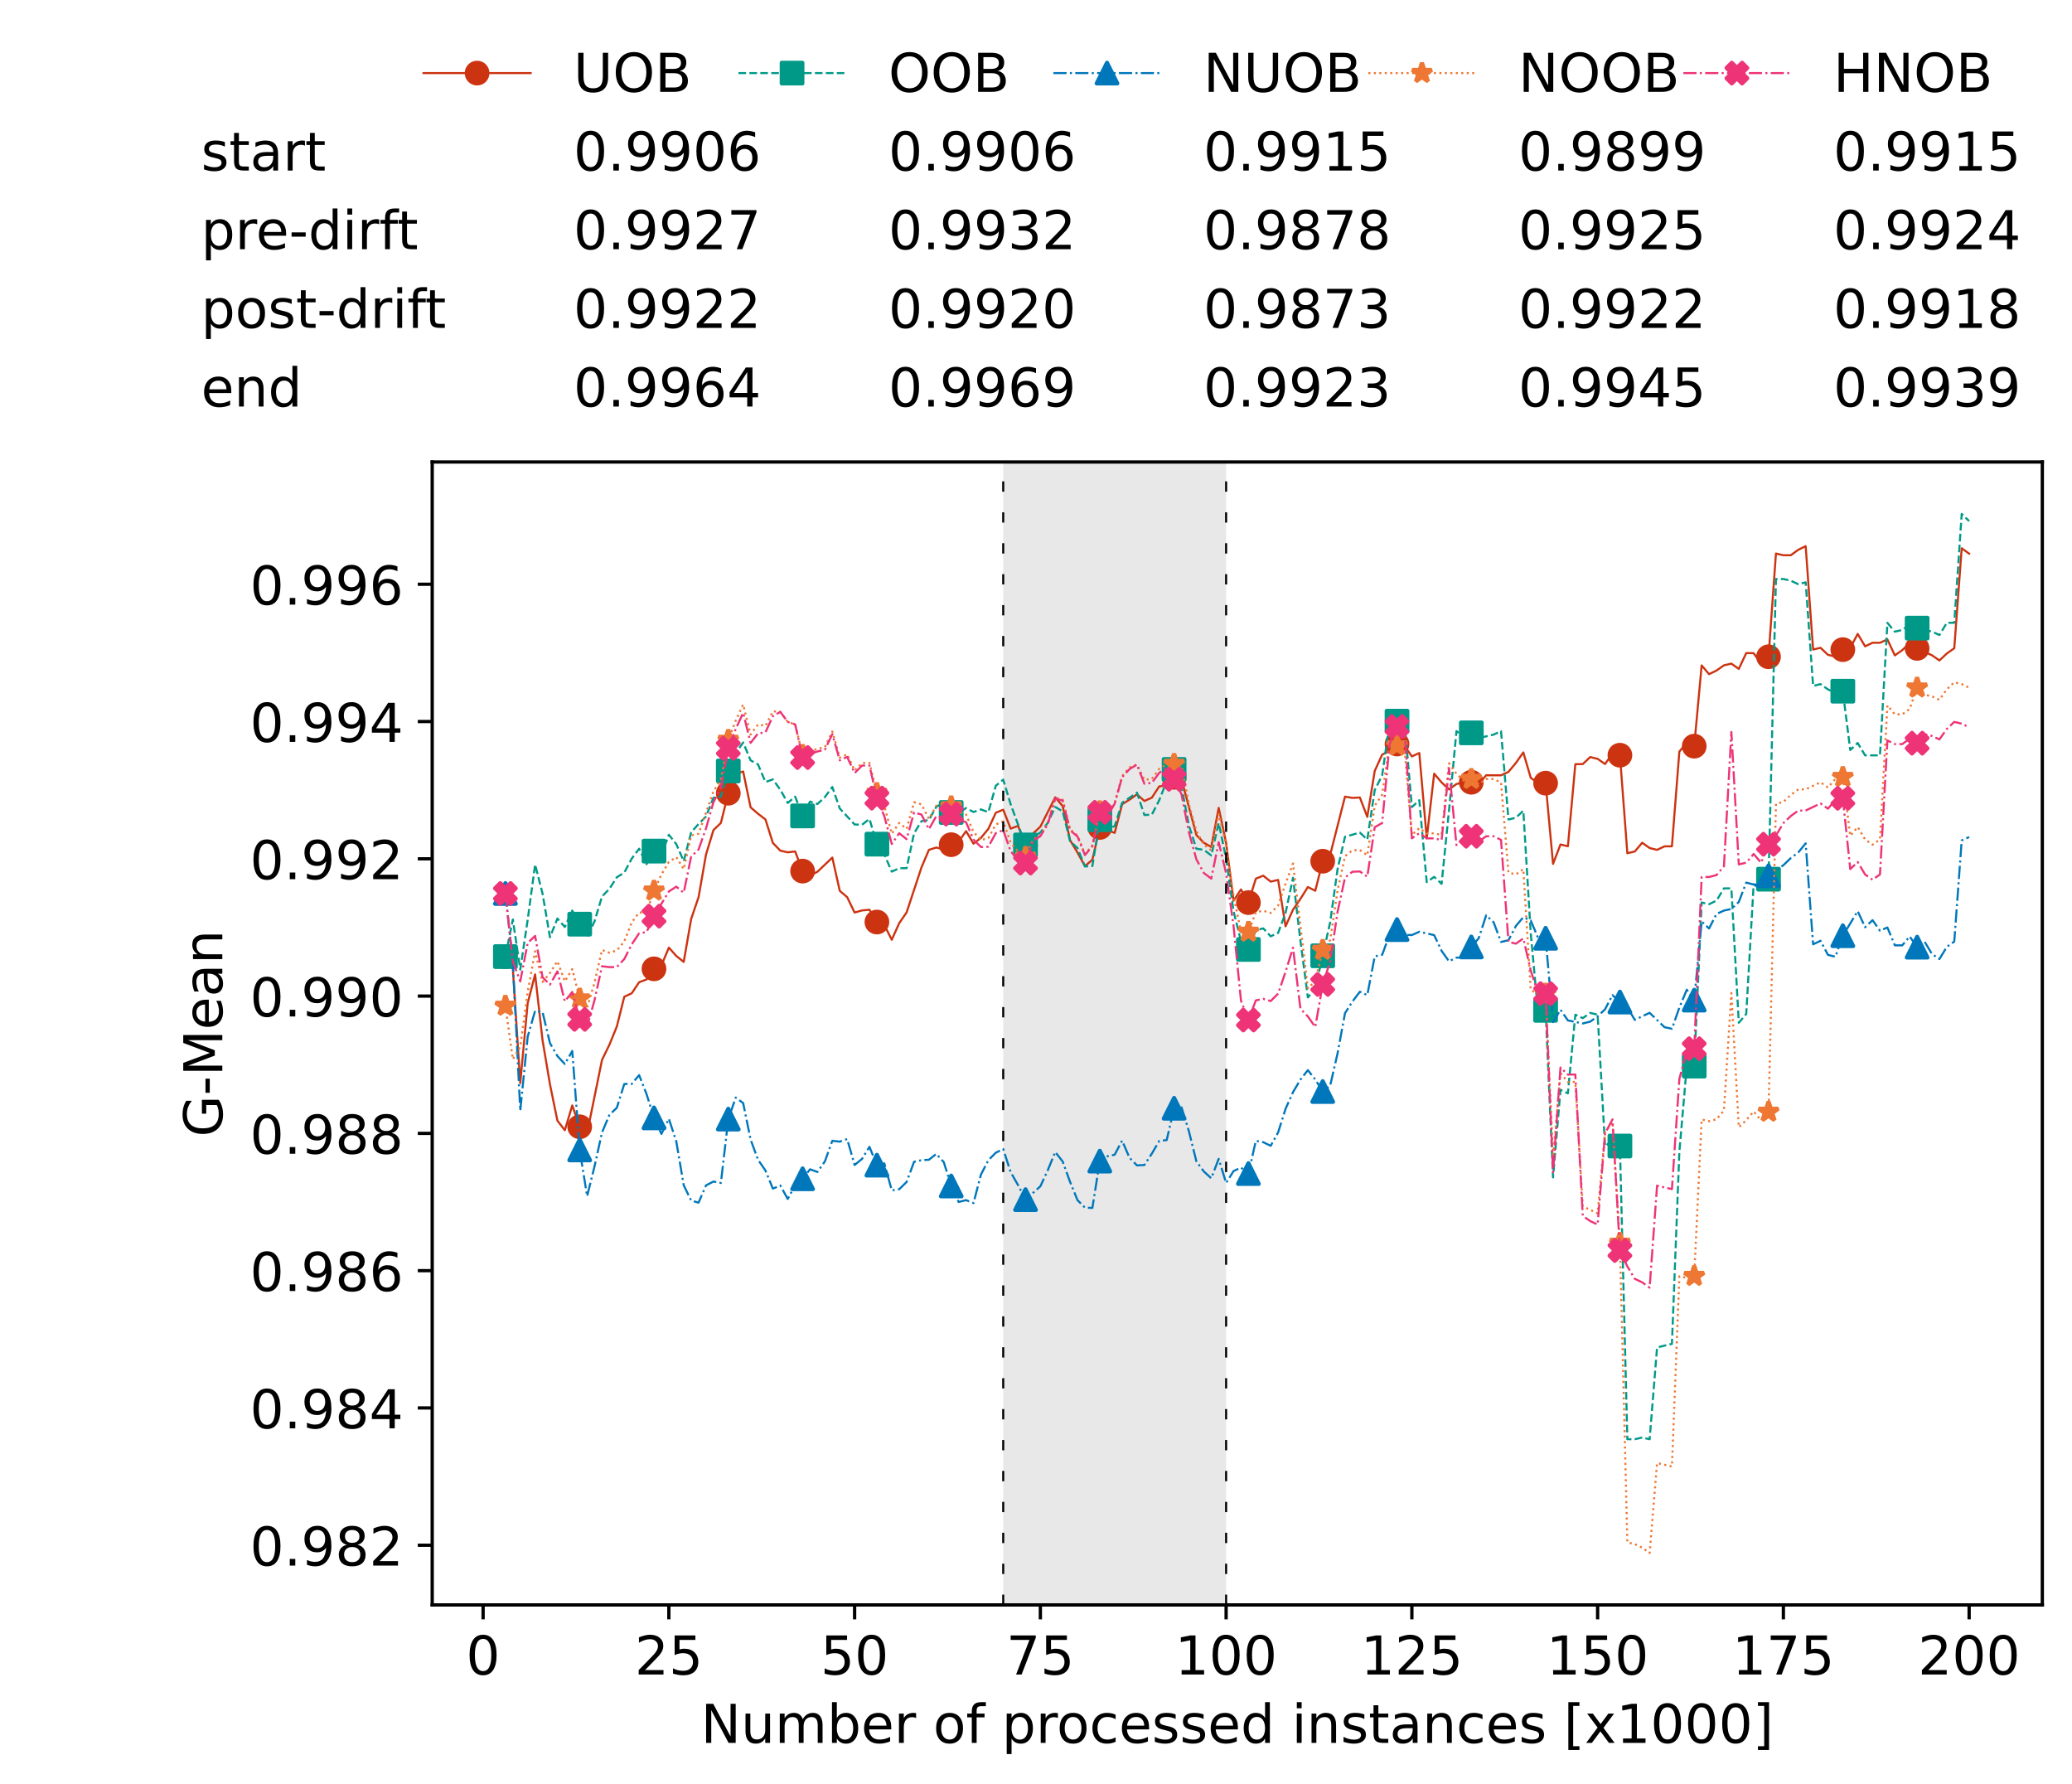 <?xml version="1.0" encoding="utf-8" standalone="no"?>
<!DOCTYPE svg PUBLIC "-//W3C//DTD SVG 1.1//EN"
  "http://www.w3.org/Graphics/SVG/1.1/DTD/svg11.dtd">
<!-- Created with matplotlib (https://matplotlib.org/) -->
<svg height="432.615pt" version="1.1" viewBox="0 0 502.65 432.615" width="502.65pt" xmlns="http://www.w3.org/2000/svg" xmlns:xlink="http://www.w3.org/1999/xlink">
 <defs>
  <style type="text/css">*{stroke-linecap:butt;stroke-linejoin:round;}</style>
 </defs>
 <g id="figure_1">
  <g id="patch_1">
   <path d="M 0 432.615 
L 502.65 432.615 
L 502.65 0 
L 0 0 
z
" style="fill:#ffffff;"/>
  </g>
  <g id="axes_1">
   <g id="patch_2">
    <path d="M 104.85 389.252 
L 495.45 389.252 
L 495.45 112.052 
L 104.85 112.052 
z
" style="fill:#ffffff;"/>
   </g>
   <g id="patch_3">
    <path clip-path="url(#pd0305c43f8)" d="M 297.446 389.252 
L 297.446 112.052 
L 243.372 112.052 
L 243.372 389.252 
z
" style="fill:#d3d3d3;opacity:0.5;"/>
   </g>
   <g id="matplotlib.axis_1">
    <g id="xtick_1">
     <g id="line2d_1">
      <defs>
       <path d="M 0 0 
L 0 3.5 
" id="m83be7c17a4" style="stroke:#000000;stroke-width:0.8;"/>
      </defs>
      <g>
       <use style="stroke:#000000;stroke-width:0.8;" x="117.197" xlink:href="#m83be7c17a4" y="389.252"/>
      </g>
     </g>
     <g id="text_1">
      <!-- 0 -->
      <g transform="translate(113.061 406.13)scale(0.13 -0.13)">
       <defs>
        <path d="M 31.781 66.406 
Q 24.172 66.406 20.328 58.906 
Q 16.5 51.422 16.5 36.375 
Q 16.5 21.391 20.328 13.891 
Q 24.172 6.391 31.781 6.391 
Q 39.453 6.391 43.281 13.891 
Q 47.125 21.391 47.125 36.375 
Q 47.125 51.422 43.281 58.906 
Q 39.453 66.406 31.781 66.406 
z
M 31.781 74.219 
Q 44.047 74.219 50.516 64.516 
Q 56.984 54.828 56.984 36.375 
Q 56.984 17.969 50.516 8.266 
Q 44.047 -1.422 31.781 -1.422 
Q 19.531 -1.422 13.062 8.266 
Q 6.594 17.969 6.594 36.375 
Q 6.594 54.828 13.062 64.516 
Q 19.531 74.219 31.781 74.219 
z
" id="DejaVuSans-48"/>
       </defs>
       <use xlink:href="#DejaVuSans-48"/>
      </g>
     </g>
    </g>
    <g id="xtick_2">
     <g id="line2d_2">
      <g>
       <use style="stroke:#000000;stroke-width:0.8;" x="162.259" xlink:href="#m83be7c17a4" y="389.252"/>
      </g>
     </g>
     <g id="text_2">
      <!-- 25 -->
      <g transform="translate(153.988 406.13)scale(0.13 -0.13)">
       <defs>
        <path d="M 19.188 8.297 
L 53.609 8.297 
L 53.609 0 
L 7.328 0 
L 7.328 8.297 
Q 12.938 14.109 22.625 23.891 
Q 32.328 33.688 34.812 36.531 
Q 39.547 41.844 41.422 45.531 
Q 43.312 49.219 43.312 52.781 
Q 43.312 58.594 39.234 62.25 
Q 35.156 65.922 28.609 65.922 
Q 23.969 65.922 18.812 64.312 
Q 13.672 62.703 7.812 59.422 
L 7.812 69.391 
Q 13.766 71.781 18.938 73 
Q 24.125 74.219 28.422 74.219 
Q 39.75 74.219 46.484 68.547 
Q 53.219 62.891 53.219 53.422 
Q 53.219 48.922 51.531 44.891 
Q 49.859 40.875 45.406 35.406 
Q 44.188 33.984 37.641 27.219 
Q 31.109 20.453 19.188 8.297 
z
" id="DejaVuSans-50"/>
        <path d="M 10.797 72.906 
L 49.516 72.906 
L 49.516 64.594 
L 19.828 64.594 
L 19.828 46.734 
Q 21.969 47.469 24.109 47.828 
Q 26.266 48.188 28.422 48.188 
Q 40.625 48.188 47.75 41.5 
Q 54.891 34.812 54.891 23.391 
Q 54.891 11.625 47.562 5.094 
Q 40.234 -1.422 26.906 -1.422 
Q 22.312 -1.422 17.547 -0.641 
Q 12.797 0.141 7.719 1.703 
L 7.719 11.625 
Q 12.109 9.234 16.797 8.062 
Q 21.484 6.891 26.703 6.891 
Q 35.156 6.891 40.078 11.328 
Q 45.016 15.766 45.016 23.391 
Q 45.016 31 40.078 35.438 
Q 35.156 39.891 26.703 39.891 
Q 22.75 39.891 18.812 39.016 
Q 14.891 38.141 10.797 36.281 
z
" id="DejaVuSans-53"/>
       </defs>
       <use xlink:href="#DejaVuSans-50"/>
       <use x="63.623" xlink:href="#DejaVuSans-53"/>
      </g>
     </g>
    </g>
    <g id="xtick_3">
     <g id="line2d_3">
      <g>
       <use style="stroke:#000000;stroke-width:0.8;" x="207.322" xlink:href="#m83be7c17a4" y="389.252"/>
      </g>
     </g>
     <g id="text_3">
      <!-- 50 -->
      <g transform="translate(199.05 406.13)scale(0.13 -0.13)">
       <use xlink:href="#DejaVuSans-53"/>
       <use x="63.623" xlink:href="#DejaVuSans-48"/>
      </g>
     </g>
    </g>
    <g id="xtick_4">
     <g id="line2d_4">
      <g>
       <use style="stroke:#000000;stroke-width:0.8;" x="252.384" xlink:href="#m83be7c17a4" y="389.252"/>
      </g>
     </g>
     <g id="text_4">
      <!-- 75 -->
      <g transform="translate(244.113 406.13)scale(0.13 -0.13)">
       <defs>
        <path d="M 8.203 72.906 
L 55.078 72.906 
L 55.078 68.703 
L 28.609 0 
L 18.312 0 
L 43.219 64.594 
L 8.203 64.594 
z
" id="DejaVuSans-55"/>
       </defs>
       <use xlink:href="#DejaVuSans-55"/>
       <use x="63.623" xlink:href="#DejaVuSans-53"/>
      </g>
     </g>
    </g>
    <g id="xtick_5">
     <g id="line2d_5">
      <g>
       <use style="stroke:#000000;stroke-width:0.8;" x="297.446" xlink:href="#m83be7c17a4" y="389.252"/>
      </g>
     </g>
     <g id="text_5">
      <!-- 100 -->
      <g transform="translate(285.039 406.13)scale(0.13 -0.13)">
       <defs>
        <path d="M 12.406 8.297 
L 28.516 8.297 
L 28.516 63.922 
L 10.984 60.406 
L 10.984 69.391 
L 28.422 72.906 
L 38.281 72.906 
L 38.281 8.297 
L 54.391 8.297 
L 54.391 0 
L 12.406 0 
z
" id="DejaVuSans-49"/>
       </defs>
       <use xlink:href="#DejaVuSans-49"/>
       <use x="63.623" xlink:href="#DejaVuSans-48"/>
       <use x="127.246" xlink:href="#DejaVuSans-48"/>
      </g>
     </g>
    </g>
    <g id="xtick_6">
     <g id="line2d_6">
      <g>
       <use style="stroke:#000000;stroke-width:0.8;" x="342.509" xlink:href="#m83be7c17a4" y="389.252"/>
      </g>
     </g>
     <g id="text_6">
      <!-- 125 -->
      <g transform="translate(330.102 406.13)scale(0.13 -0.13)">
       <use xlink:href="#DejaVuSans-49"/>
       <use x="63.623" xlink:href="#DejaVuSans-50"/>
       <use x="127.246" xlink:href="#DejaVuSans-53"/>
      </g>
     </g>
    </g>
    <g id="xtick_7">
     <g id="line2d_7">
      <g>
       <use style="stroke:#000000;stroke-width:0.8;" x="387.571" xlink:href="#m83be7c17a4" y="389.252"/>
      </g>
     </g>
     <g id="text_7">
      <!-- 150 -->
      <g transform="translate(375.164 406.13)scale(0.13 -0.13)">
       <use xlink:href="#DejaVuSans-49"/>
       <use x="63.623" xlink:href="#DejaVuSans-53"/>
       <use x="127.246" xlink:href="#DejaVuSans-48"/>
      </g>
     </g>
    </g>
    <g id="xtick_8">
     <g id="line2d_8">
      <g>
       <use style="stroke:#000000;stroke-width:0.8;" x="432.633" xlink:href="#m83be7c17a4" y="389.252"/>
      </g>
     </g>
     <g id="text_8">
      <!-- 175 -->
      <g transform="translate(420.226 406.13)scale(0.13 -0.13)">
       <use xlink:href="#DejaVuSans-49"/>
       <use x="63.623" xlink:href="#DejaVuSans-55"/>
       <use x="127.246" xlink:href="#DejaVuSans-53"/>
      </g>
     </g>
    </g>
    <g id="xtick_9">
     <g id="line2d_9">
      <g>
       <use style="stroke:#000000;stroke-width:0.8;" x="477.695" xlink:href="#m83be7c17a4" y="389.252"/>
      </g>
     </g>
     <g id="text_9">
      <!-- 200 -->
      <g transform="translate(465.289 406.13)scale(0.13 -0.13)">
       <use xlink:href="#DejaVuSans-50"/>
       <use x="63.623" xlink:href="#DejaVuSans-48"/>
       <use x="127.246" xlink:href="#DejaVuSans-48"/>
      </g>
     </g>
    </g>
    <g id="text_10">
     <!-- Number of processed instances [x1000] -->
     <g transform="translate(170.025 422.711)scale(0.13 -0.13)">
      <defs>
       <path d="M 9.812 72.906 
L 23.094 72.906 
L 55.422 11.922 
L 55.422 72.906 
L 64.984 72.906 
L 64.984 0 
L 51.703 0 
L 19.391 60.984 
L 19.391 0 
L 9.812 0 
z
" id="DejaVuSans-78"/>
       <path d="M 8.5 21.578 
L 8.5 54.688 
L 17.484 54.688 
L 17.484 21.922 
Q 17.484 14.156 20.5 10.266 
Q 23.531 6.391 29.594 6.391 
Q 36.859 6.391 41.078 11.031 
Q 45.312 15.672 45.312 23.688 
L 45.312 54.688 
L 54.297 54.688 
L 54.297 0 
L 45.312 0 
L 45.312 8.406 
Q 42.047 3.422 37.719 1 
Q 33.406 -1.422 27.688 -1.422 
Q 18.266 -1.422 13.375 4.438 
Q 8.5 10.297 8.5 21.578 
z
M 31.109 56 
z
" id="DejaVuSans-117"/>
       <path d="M 52 44.188 
Q 55.375 50.25 60.062 53.125 
Q 64.75 56 71.094 56 
Q 79.641 56 84.281 50.016 
Q 88.922 44.047 88.922 33.016 
L 88.922 0 
L 79.891 0 
L 79.891 32.719 
Q 79.891 40.578 77.094 44.375 
Q 74.312 48.188 68.609 48.188 
Q 61.625 48.188 57.562 43.547 
Q 53.516 38.922 53.516 30.906 
L 53.516 0 
L 44.484 0 
L 44.484 32.719 
Q 44.484 40.625 41.703 44.406 
Q 38.922 48.188 33.109 48.188 
Q 26.219 48.188 22.156 43.531 
Q 18.109 38.875 18.109 30.906 
L 18.109 0 
L 9.078 0 
L 9.078 54.688 
L 18.109 54.688 
L 18.109 46.188 
Q 21.188 51.219 25.484 53.609 
Q 29.781 56 35.688 56 
Q 41.656 56 45.828 52.969 
Q 50 49.953 52 44.188 
z
" id="DejaVuSans-109"/>
       <path d="M 48.688 27.297 
Q 48.688 37.203 44.609 42.844 
Q 40.531 48.484 33.406 48.484 
Q 26.266 48.484 22.188 42.844 
Q 18.109 37.203 18.109 27.297 
Q 18.109 17.391 22.188 11.75 
Q 26.266 6.109 33.406 6.109 
Q 40.531 6.109 44.609 11.75 
Q 48.688 17.391 48.688 27.297 
z
M 18.109 46.391 
Q 20.953 51.266 25.266 53.625 
Q 29.594 56 35.594 56 
Q 45.562 56 51.781 48.094 
Q 58.016 40.188 58.016 27.297 
Q 58.016 14.406 51.781 6.484 
Q 45.562 -1.422 35.594 -1.422 
Q 29.594 -1.422 25.266 0.953 
Q 20.953 3.328 18.109 8.203 
L 18.109 0 
L 9.078 0 
L 9.078 75.984 
L 18.109 75.984 
z
" id="DejaVuSans-98"/>
       <path d="M 56.203 29.594 
L 56.203 25.203 
L 14.891 25.203 
Q 15.484 15.922 20.484 11.062 
Q 25.484 6.203 34.422 6.203 
Q 39.594 6.203 44.453 7.469 
Q 49.312 8.734 54.109 11.281 
L 54.109 2.781 
Q 49.266 0.734 44.188 -0.344 
Q 39.109 -1.422 33.891 -1.422 
Q 20.797 -1.422 13.156 6.188 
Q 5.516 13.812 5.516 26.812 
Q 5.516 40.234 12.766 48.109 
Q 20.016 56 32.328 56 
Q 43.359 56 49.781 48.891 
Q 56.203 41.797 56.203 29.594 
z
M 47.219 32.234 
Q 47.125 39.594 43.094 43.984 
Q 39.062 48.391 32.422 48.391 
Q 24.906 48.391 20.391 44.141 
Q 15.875 39.891 15.188 32.172 
z
" id="DejaVuSans-101"/>
       <path d="M 41.109 46.297 
Q 39.594 47.172 37.812 47.578 
Q 36.031 48 33.891 48 
Q 26.266 48 22.188 43.047 
Q 18.109 38.094 18.109 28.812 
L 18.109 0 
L 9.078 0 
L 9.078 54.688 
L 18.109 54.688 
L 18.109 46.188 
Q 20.953 51.172 25.484 53.578 
Q 30.031 56 36.531 56 
Q 37.453 56 38.578 55.875 
Q 39.703 55.766 41.062 55.516 
z
" id="DejaVuSans-114"/>
       <path id="DejaVuSans-32"/>
       <path d="M 30.609 48.391 
Q 23.391 48.391 19.188 42.75 
Q 14.984 37.109 14.984 27.297 
Q 14.984 17.484 19.156 11.844 
Q 23.344 6.203 30.609 6.203 
Q 37.797 6.203 41.984 11.859 
Q 46.188 17.531 46.188 27.297 
Q 46.188 37.016 41.984 42.703 
Q 37.797 48.391 30.609 48.391 
z
M 30.609 56 
Q 42.328 56 49.016 48.375 
Q 55.719 40.766 55.719 27.297 
Q 55.719 13.875 49.016 6.219 
Q 42.328 -1.422 30.609 -1.422 
Q 18.844 -1.422 12.172 6.219 
Q 5.516 13.875 5.516 27.297 
Q 5.516 40.766 12.172 48.375 
Q 18.844 56 30.609 56 
z
" id="DejaVuSans-111"/>
       <path d="M 37.109 75.984 
L 37.109 68.5 
L 28.516 68.5 
Q 23.688 68.5 21.797 66.547 
Q 19.922 64.594 19.922 59.516 
L 19.922 54.688 
L 34.719 54.688 
L 34.719 47.703 
L 19.922 47.703 
L 19.922 0 
L 10.891 0 
L 10.891 47.703 
L 2.297 47.703 
L 2.297 54.688 
L 10.891 54.688 
L 10.891 58.5 
Q 10.891 67.625 15.141 71.797 
Q 19.391 75.984 28.609 75.984 
z
" id="DejaVuSans-102"/>
       <path d="M 18.109 8.203 
L 18.109 -20.797 
L 9.078 -20.797 
L 9.078 54.688 
L 18.109 54.688 
L 18.109 46.391 
Q 20.953 51.266 25.266 53.625 
Q 29.594 56 35.594 56 
Q 45.562 56 51.781 48.094 
Q 58.016 40.188 58.016 27.297 
Q 58.016 14.406 51.781 6.484 
Q 45.562 -1.422 35.594 -1.422 
Q 29.594 -1.422 25.266 0.953 
Q 20.953 3.328 18.109 8.203 
z
M 48.688 27.297 
Q 48.688 37.203 44.609 42.844 
Q 40.531 48.484 33.406 48.484 
Q 26.266 48.484 22.188 42.844 
Q 18.109 37.203 18.109 27.297 
Q 18.109 17.391 22.188 11.75 
Q 26.266 6.109 33.406 6.109 
Q 40.531 6.109 44.609 11.75 
Q 48.688 17.391 48.688 27.297 
z
" id="DejaVuSans-112"/>
       <path d="M 48.781 52.594 
L 48.781 44.188 
Q 44.969 46.297 41.141 47.344 
Q 37.312 48.391 33.406 48.391 
Q 24.656 48.391 19.812 42.844 
Q 14.984 37.312 14.984 27.297 
Q 14.984 17.281 19.812 11.734 
Q 24.656 6.203 33.406 6.203 
Q 37.312 6.203 41.141 7.25 
Q 44.969 8.297 48.781 10.406 
L 48.781 2.094 
Q 45.016 0.344 40.984 -0.531 
Q 36.969 -1.422 32.422 -1.422 
Q 20.062 -1.422 12.781 6.344 
Q 5.516 14.109 5.516 27.297 
Q 5.516 40.672 12.859 48.328 
Q 20.219 56 33.016 56 
Q 37.156 56 41.109 55.141 
Q 45.062 54.297 48.781 52.594 
z
" id="DejaVuSans-99"/>
       <path d="M 44.281 53.078 
L 44.281 44.578 
Q 40.484 46.531 36.375 47.5 
Q 32.281 48.484 27.875 48.484 
Q 21.188 48.484 17.844 46.438 
Q 14.5 44.391 14.5 40.281 
Q 14.5 37.156 16.891 35.375 
Q 19.281 33.594 26.516 31.984 
L 29.594 31.297 
Q 39.156 29.25 43.188 25.516 
Q 47.219 21.781 47.219 15.094 
Q 47.219 7.469 41.188 3.016 
Q 35.156 -1.422 24.609 -1.422 
Q 20.219 -1.422 15.453 -0.562 
Q 10.688 0.297 5.422 2 
L 5.422 11.281 
Q 10.406 8.688 15.234 7.391 
Q 20.062 6.109 24.812 6.109 
Q 31.156 6.109 34.562 8.281 
Q 37.984 10.453 37.984 14.406 
Q 37.984 18.062 35.516 20.016 
Q 33.062 21.969 24.703 23.781 
L 21.578 24.516 
Q 13.234 26.266 9.516 29.906 
Q 5.812 33.547 5.812 39.891 
Q 5.812 47.609 11.281 51.797 
Q 16.75 56 26.812 56 
Q 31.781 56 36.172 55.266 
Q 40.578 54.547 44.281 53.078 
z
" id="DejaVuSans-115"/>
       <path d="M 45.406 46.391 
L 45.406 75.984 
L 54.391 75.984 
L 54.391 0 
L 45.406 0 
L 45.406 8.203 
Q 42.578 3.328 38.25 0.953 
Q 33.938 -1.422 27.875 -1.422 
Q 17.969 -1.422 11.734 6.484 
Q 5.516 14.406 5.516 27.297 
Q 5.516 40.188 11.734 48.094 
Q 17.969 56 27.875 56 
Q 33.938 56 38.25 53.625 
Q 42.578 51.266 45.406 46.391 
z
M 14.797 27.297 
Q 14.797 17.391 18.875 11.75 
Q 22.953 6.109 30.078 6.109 
Q 37.203 6.109 41.297 11.75 
Q 45.406 17.391 45.406 27.297 
Q 45.406 37.203 41.297 42.844 
Q 37.203 48.484 30.078 48.484 
Q 22.953 48.484 18.875 42.844 
Q 14.797 37.203 14.797 27.297 
z
" id="DejaVuSans-100"/>
       <path d="M 9.422 54.688 
L 18.406 54.688 
L 18.406 0 
L 9.422 0 
z
M 9.422 75.984 
L 18.406 75.984 
L 18.406 64.594 
L 9.422 64.594 
z
" id="DejaVuSans-105"/>
       <path d="M 54.891 33.016 
L 54.891 0 
L 45.906 0 
L 45.906 32.719 
Q 45.906 40.484 42.875 44.328 
Q 39.844 48.188 33.797 48.188 
Q 26.516 48.188 22.312 43.547 
Q 18.109 38.922 18.109 30.906 
L 18.109 0 
L 9.078 0 
L 9.078 54.688 
L 18.109 54.688 
L 18.109 46.188 
Q 21.344 51.125 25.703 53.562 
Q 30.078 56 35.797 56 
Q 45.219 56 50.047 50.172 
Q 54.891 44.344 54.891 33.016 
z
" id="DejaVuSans-110"/>
       <path d="M 18.312 70.219 
L 18.312 54.688 
L 36.812 54.688 
L 36.812 47.703 
L 18.312 47.703 
L 18.312 18.016 
Q 18.312 11.328 20.141 9.422 
Q 21.969 7.516 27.594 7.516 
L 36.812 7.516 
L 36.812 0 
L 27.594 0 
Q 17.188 0 13.234 3.875 
Q 9.281 7.766 9.281 18.016 
L 9.281 47.703 
L 2.688 47.703 
L 2.688 54.688 
L 9.281 54.688 
L 9.281 70.219 
z
" id="DejaVuSans-116"/>
       <path d="M 34.281 27.484 
Q 23.391 27.484 19.188 25 
Q 14.984 22.516 14.984 16.5 
Q 14.984 11.719 18.141 8.906 
Q 21.297 6.109 26.703 6.109 
Q 34.188 6.109 38.703 11.406 
Q 43.219 16.703 43.219 25.484 
L 43.219 27.484 
z
M 52.203 31.203 
L 52.203 0 
L 43.219 0 
L 43.219 8.297 
Q 40.141 3.328 35.547 0.953 
Q 30.953 -1.422 24.312 -1.422 
Q 15.922 -1.422 10.953 3.297 
Q 6 8.016 6 15.922 
Q 6 25.141 12.172 29.828 
Q 18.359 34.516 30.609 34.516 
L 43.219 34.516 
L 43.219 35.406 
Q 43.219 41.609 39.141 45 
Q 35.062 48.391 27.688 48.391 
Q 23 48.391 18.547 47.266 
Q 14.109 46.141 10.016 43.891 
L 10.016 52.203 
Q 14.938 54.109 19.578 55.047 
Q 24.219 56 28.609 56 
Q 40.484 56 46.344 49.844 
Q 52.203 43.703 52.203 31.203 
z
" id="DejaVuSans-97"/>
       <path d="M 8.594 75.984 
L 29.297 75.984 
L 29.297 69 
L 17.578 69 
L 17.578 -6.203 
L 29.297 -6.203 
L 29.297 -13.188 
L 8.594 -13.188 
z
" id="DejaVuSans-91"/>
       <path d="M 54.891 54.688 
L 35.109 28.078 
L 55.906 0 
L 45.312 0 
L 29.391 21.484 
L 13.484 0 
L 2.875 0 
L 24.125 28.609 
L 4.688 54.688 
L 15.281 54.688 
L 29.781 35.203 
L 44.281 54.688 
z
" id="DejaVuSans-120"/>
       <path d="M 30.422 75.984 
L 30.422 -13.188 
L 9.719 -13.188 
L 9.719 -6.203 
L 21.391 -6.203 
L 21.391 69 
L 9.719 69 
L 9.719 75.984 
z
" id="DejaVuSans-93"/>
      </defs>
      <use xlink:href="#DejaVuSans-78"/>
      <use x="74.805" xlink:href="#DejaVuSans-117"/>
      <use x="138.184" xlink:href="#DejaVuSans-109"/>
      <use x="235.596" xlink:href="#DejaVuSans-98"/>
      <use x="299.072" xlink:href="#DejaVuSans-101"/>
      <use x="360.596" xlink:href="#DejaVuSans-114"/>
      <use x="401.709" xlink:href="#DejaVuSans-32"/>
      <use x="433.496" xlink:href="#DejaVuSans-111"/>
      <use x="494.678" xlink:href="#DejaVuSans-102"/>
      <use x="529.883" xlink:href="#DejaVuSans-32"/>
      <use x="561.67" xlink:href="#DejaVuSans-112"/>
      <use x="625.146" xlink:href="#DejaVuSans-114"/>
      <use x="664.01" xlink:href="#DejaVuSans-111"/>
      <use x="725.191" xlink:href="#DejaVuSans-99"/>
      <use x="780.172" xlink:href="#DejaVuSans-101"/>
      <use x="841.695" xlink:href="#DejaVuSans-115"/>
      <use x="893.795" xlink:href="#DejaVuSans-115"/>
      <use x="945.895" xlink:href="#DejaVuSans-101"/>
      <use x="1007.418" xlink:href="#DejaVuSans-100"/>
      <use x="1070.895" xlink:href="#DejaVuSans-32"/>
      <use x="1102.682" xlink:href="#DejaVuSans-105"/>
      <use x="1130.465" xlink:href="#DejaVuSans-110"/>
      <use x="1193.844" xlink:href="#DejaVuSans-115"/>
      <use x="1245.943" xlink:href="#DejaVuSans-116"/>
      <use x="1285.152" xlink:href="#DejaVuSans-97"/>
      <use x="1346.432" xlink:href="#DejaVuSans-110"/>
      <use x="1409.811" xlink:href="#DejaVuSans-99"/>
      <use x="1464.791" xlink:href="#DejaVuSans-101"/>
      <use x="1526.314" xlink:href="#DejaVuSans-115"/>
      <use x="1578.414" xlink:href="#DejaVuSans-32"/>
      <use x="1610.201" xlink:href="#DejaVuSans-91"/>
      <use x="1649.215" xlink:href="#DejaVuSans-120"/>
      <use x="1708.395" xlink:href="#DejaVuSans-49"/>
      <use x="1772.018" xlink:href="#DejaVuSans-48"/>
      <use x="1835.641" xlink:href="#DejaVuSans-48"/>
      <use x="1899.264" xlink:href="#DejaVuSans-48"/>
      <use x="1962.887" xlink:href="#DejaVuSans-93"/>
     </g>
    </g>
   </g>
   <g id="matplotlib.axis_2">
    <g id="ytick_1">
     <g id="line2d_10">
      <defs>
       <path d="M 0 0 
L -3.5 0 
" id="m903859a737" style="stroke:#000000;stroke-width:0.8;"/>
      </defs>
      <g>
       <use style="stroke:#000000;stroke-width:0.8;" x="104.85" xlink:href="#m903859a737" y="374.767"/>
      </g>
     </g>
     <g id="text_11">
      <!-- 0.982 -->
      <g transform="translate(60.633 379.706)scale(0.13 -0.13)">
       <defs>
        <path d="M 10.688 12.406 
L 21 12.406 
L 21 0 
L 10.688 0 
z
" id="DejaVuSans-46"/>
        <path d="M 10.984 1.516 
L 10.984 10.5 
Q 14.703 8.734 18.5 7.812 
Q 22.312 6.891 25.984 6.891 
Q 35.75 6.891 40.891 13.453 
Q 46.047 20.016 46.781 33.406 
Q 43.953 29.203 39.594 26.953 
Q 35.25 24.703 29.984 24.703 
Q 19.047 24.703 12.672 31.312 
Q 6.297 37.938 6.297 49.422 
Q 6.297 60.641 12.938 67.422 
Q 19.578 74.219 30.609 74.219 
Q 43.266 74.219 49.922 64.516 
Q 56.594 54.828 56.594 36.375 
Q 56.594 19.141 48.406 8.859 
Q 40.234 -1.422 26.422 -1.422 
Q 22.703 -1.422 18.891 -0.688 
Q 15.094 0.047 10.984 1.516 
z
M 30.609 32.422 
Q 37.25 32.422 41.125 36.953 
Q 45.016 41.5 45.016 49.422 
Q 45.016 57.281 41.125 61.844 
Q 37.25 66.406 30.609 66.406 
Q 23.969 66.406 20.094 61.844 
Q 16.219 57.281 16.219 49.422 
Q 16.219 41.5 20.094 36.953 
Q 23.969 32.422 30.609 32.422 
z
" id="DejaVuSans-57"/>
        <path d="M 31.781 34.625 
Q 24.75 34.625 20.719 30.859 
Q 16.703 27.094 16.703 20.516 
Q 16.703 13.922 20.719 10.156 
Q 24.75 6.391 31.781 6.391 
Q 38.812 6.391 42.859 10.172 
Q 46.922 13.969 46.922 20.516 
Q 46.922 27.094 42.891 30.859 
Q 38.875 34.625 31.781 34.625 
z
M 21.922 38.812 
Q 15.578 40.375 12.031 44.719 
Q 8.5 49.078 8.5 55.328 
Q 8.5 64.062 14.719 69.141 
Q 20.953 74.219 31.781 74.219 
Q 42.672 74.219 48.875 69.141 
Q 55.078 64.062 55.078 55.328 
Q 55.078 49.078 51.531 44.719 
Q 48 40.375 41.703 38.812 
Q 48.828 37.156 52.797 32.312 
Q 56.781 27.484 56.781 20.516 
Q 56.781 9.906 50.312 4.234 
Q 43.844 -1.422 31.781 -1.422 
Q 19.734 -1.422 13.25 4.234 
Q 6.781 9.906 6.781 20.516 
Q 6.781 27.484 10.781 32.312 
Q 14.797 37.156 21.922 38.812 
z
M 18.312 54.391 
Q 18.312 48.734 21.844 45.562 
Q 25.391 42.391 31.781 42.391 
Q 38.141 42.391 41.719 45.562 
Q 45.312 48.734 45.312 54.391 
Q 45.312 60.062 41.719 63.234 
Q 38.141 66.406 31.781 66.406 
Q 25.391 66.406 21.844 63.234 
Q 18.312 60.062 18.312 54.391 
z
" id="DejaVuSans-56"/>
       </defs>
       <use xlink:href="#DejaVuSans-48"/>
       <use x="63.623" xlink:href="#DejaVuSans-46"/>
       <use x="95.41" xlink:href="#DejaVuSans-57"/>
       <use x="159.033" xlink:href="#DejaVuSans-56"/>
       <use x="222.656" xlink:href="#DejaVuSans-50"/>
      </g>
     </g>
    </g>
    <g id="ytick_2">
     <g id="line2d_11">
      <g>
       <use style="stroke:#000000;stroke-width:0.8;" x="104.85" xlink:href="#m903859a737" y="341.472"/>
      </g>
     </g>
     <g id="text_12">
      <!-- 0.984 -->
      <g transform="translate(60.633 346.411)scale(0.13 -0.13)">
       <defs>
        <path d="M 37.797 64.312 
L 12.891 25.391 
L 37.797 25.391 
z
M 35.203 72.906 
L 47.609 72.906 
L 47.609 25.391 
L 58.016 25.391 
L 58.016 17.188 
L 47.609 17.188 
L 47.609 0 
L 37.797 0 
L 37.797 17.188 
L 4.891 17.188 
L 4.891 26.703 
z
" id="DejaVuSans-52"/>
       </defs>
       <use xlink:href="#DejaVuSans-48"/>
       <use x="63.623" xlink:href="#DejaVuSans-46"/>
       <use x="95.41" xlink:href="#DejaVuSans-57"/>
       <use x="159.033" xlink:href="#DejaVuSans-56"/>
       <use x="222.656" xlink:href="#DejaVuSans-52"/>
      </g>
     </g>
    </g>
    <g id="ytick_3">
     <g id="line2d_12">
      <g>
       <use style="stroke:#000000;stroke-width:0.8;" x="104.85" xlink:href="#m903859a737" y="308.177"/>
      </g>
     </g>
     <g id="text_13">
      <!-- 0.986 -->
      <g transform="translate(60.633 313.116)scale(0.13 -0.13)">
       <defs>
        <path d="M 33.016 40.375 
Q 26.375 40.375 22.484 35.828 
Q 18.609 31.297 18.609 23.391 
Q 18.609 15.531 22.484 10.953 
Q 26.375 6.391 33.016 6.391 
Q 39.656 6.391 43.531 10.953 
Q 47.406 15.531 47.406 23.391 
Q 47.406 31.297 43.531 35.828 
Q 39.656 40.375 33.016 40.375 
z
M 52.594 71.297 
L 52.594 62.312 
Q 48.875 64.062 45.094 64.984 
Q 41.312 65.922 37.594 65.922 
Q 27.828 65.922 22.672 59.328 
Q 17.531 52.734 16.797 39.406 
Q 19.672 43.656 24.016 45.922 
Q 28.375 48.188 33.594 48.188 
Q 44.578 48.188 50.953 41.516 
Q 57.328 34.859 57.328 23.391 
Q 57.328 12.156 50.688 5.359 
Q 44.047 -1.422 33.016 -1.422 
Q 20.359 -1.422 13.672 8.266 
Q 6.984 17.969 6.984 36.375 
Q 6.984 53.656 15.188 63.938 
Q 23.391 74.219 37.203 74.219 
Q 40.922 74.219 44.703 73.484 
Q 48.484 72.75 52.594 71.297 
z
" id="DejaVuSans-54"/>
       </defs>
       <use xlink:href="#DejaVuSans-48"/>
       <use x="63.623" xlink:href="#DejaVuSans-46"/>
       <use x="95.41" xlink:href="#DejaVuSans-57"/>
       <use x="159.033" xlink:href="#DejaVuSans-56"/>
       <use x="222.656" xlink:href="#DejaVuSans-54"/>
      </g>
     </g>
    </g>
    <g id="ytick_4">
     <g id="line2d_13">
      <g>
       <use style="stroke:#000000;stroke-width:0.8;" x="104.85" xlink:href="#m903859a737" y="274.882"/>
      </g>
     </g>
     <g id="text_14">
      <!-- 0.988 -->
      <g transform="translate(60.633 279.821)scale(0.13 -0.13)">
       <use xlink:href="#DejaVuSans-48"/>
       <use x="63.623" xlink:href="#DejaVuSans-46"/>
       <use x="95.41" xlink:href="#DejaVuSans-57"/>
       <use x="159.033" xlink:href="#DejaVuSans-56"/>
       <use x="222.656" xlink:href="#DejaVuSans-56"/>
      </g>
     </g>
    </g>
    <g id="ytick_5">
     <g id="line2d_14">
      <g>
       <use style="stroke:#000000;stroke-width:0.8;" x="104.85" xlink:href="#m903859a737" y="241.586"/>
      </g>
     </g>
     <g id="text_15">
      <!-- 0.990 -->
      <g transform="translate(60.633 246.525)scale(0.13 -0.13)">
       <use xlink:href="#DejaVuSans-48"/>
       <use x="63.623" xlink:href="#DejaVuSans-46"/>
       <use x="95.41" xlink:href="#DejaVuSans-57"/>
       <use x="159.033" xlink:href="#DejaVuSans-57"/>
       <use x="222.656" xlink:href="#DejaVuSans-48"/>
      </g>
     </g>
    </g>
    <g id="ytick_6">
     <g id="line2d_15">
      <g>
       <use style="stroke:#000000;stroke-width:0.8;" x="104.85" xlink:href="#m903859a737" y="208.291"/>
      </g>
     </g>
     <g id="text_16">
      <!-- 0.992 -->
      <g transform="translate(60.633 213.23)scale(0.13 -0.13)">
       <use xlink:href="#DejaVuSans-48"/>
       <use x="63.623" xlink:href="#DejaVuSans-46"/>
       <use x="95.41" xlink:href="#DejaVuSans-57"/>
       <use x="159.033" xlink:href="#DejaVuSans-57"/>
       <use x="222.656" xlink:href="#DejaVuSans-50"/>
      </g>
     </g>
    </g>
    <g id="ytick_7">
     <g id="line2d_16">
      <g>
       <use style="stroke:#000000;stroke-width:0.8;" x="104.85" xlink:href="#m903859a737" y="174.996"/>
      </g>
     </g>
     <g id="text_17">
      <!-- 0.994 -->
      <g transform="translate(60.633 179.935)scale(0.13 -0.13)">
       <use xlink:href="#DejaVuSans-48"/>
       <use x="63.623" xlink:href="#DejaVuSans-46"/>
       <use x="95.41" xlink:href="#DejaVuSans-57"/>
       <use x="159.033" xlink:href="#DejaVuSans-57"/>
       <use x="222.656" xlink:href="#DejaVuSans-52"/>
      </g>
     </g>
    </g>
    <g id="ytick_8">
     <g id="line2d_17">
      <g>
       <use style="stroke:#000000;stroke-width:0.8;" x="104.85" xlink:href="#m903859a737" y="141.7"/>
      </g>
     </g>
     <g id="text_18">
      <!-- 0.996 -->
      <g transform="translate(60.633 146.639)scale(0.13 -0.13)">
       <use xlink:href="#DejaVuSans-48"/>
       <use x="63.623" xlink:href="#DejaVuSans-46"/>
       <use x="95.41" xlink:href="#DejaVuSans-57"/>
       <use x="159.033" xlink:href="#DejaVuSans-57"/>
       <use x="222.656" xlink:href="#DejaVuSans-54"/>
      </g>
     </g>
    </g>
    <g id="text_19">
     <!-- G-Mean -->
     <g transform="translate(53.93 275.744)rotate(-90)scale(0.13 -0.13)">
      <defs>
       <path d="M 59.516 10.406 
L 59.516 29.984 
L 43.406 29.984 
L 43.406 38.094 
L 69.281 38.094 
L 69.281 6.781 
Q 63.578 2.734 56.688 0.656 
Q 49.812 -1.422 42 -1.422 
Q 24.906 -1.422 15.25 8.562 
Q 5.609 18.562 5.609 36.375 
Q 5.609 54.25 15.25 64.234 
Q 24.906 74.219 42 74.219 
Q 49.125 74.219 55.547 72.453 
Q 61.969 70.703 67.391 67.281 
L 67.391 56.781 
Q 61.922 61.422 55.766 63.766 
Q 49.609 66.109 42.828 66.109 
Q 29.438 66.109 22.719 58.641 
Q 16.016 51.172 16.016 36.375 
Q 16.016 21.625 22.719 14.156 
Q 29.438 6.688 42.828 6.688 
Q 48.047 6.688 52.141 7.594 
Q 56.25 8.5 59.516 10.406 
z
" id="DejaVuSans-71"/>
       <path d="M 4.891 31.391 
L 31.203 31.391 
L 31.203 23.391 
L 4.891 23.391 
z
" id="DejaVuSans-45"/>
       <path d="M 9.812 72.906 
L 24.516 72.906 
L 43.109 23.297 
L 61.812 72.906 
L 76.516 72.906 
L 76.516 0 
L 66.891 0 
L 66.891 64.016 
L 48.094 14.016 
L 38.188 14.016 
L 19.391 64.016 
L 19.391 0 
L 9.812 0 
z
" id="DejaVuSans-77"/>
      </defs>
      <use xlink:href="#DejaVuSans-71"/>
      <use x="77.49" xlink:href="#DejaVuSans-45"/>
      <use x="113.574" xlink:href="#DejaVuSans-77"/>
      <use x="199.854" xlink:href="#DejaVuSans-101"/>
      <use x="261.377" xlink:href="#DejaVuSans-97"/>
      <use x="322.656" xlink:href="#DejaVuSans-110"/>
     </g>
    </g>
   </g>
   <g id="line2d_18"/>
   <g id="line2d_19"/>
   <g id="line2d_20"/>
   <g id="line2d_21"/>
   <g id="line2d_22"/>
   <g id="line2d_23">
    <path clip-path="url(#pd0305c43f8)" d="M 122.605 232.006 
L 124.407 234.887 
L 126.21 262.679 
L 128.012 243.298 
L 129.815 236.317 
L 131.617 252.305 
L 133.419 263.002 
L 135.222 271.799 
L 137.024 274.12 
L 138.827 268.107 
L 140.629 273.281 
L 142.432 274.8 
L 146.037 257.086 
L 147.839 253.375 
L 149.642 248.953 
L 151.444 241.751 
L 153.247 240.911 
L 155.049 238.219 
L 156.852 237.56 
L 158.654 234.978 
L 160.457 234.148 
L 162.259 229.834 
L 164.062 231.851 
L 165.864 233.302 
L 167.667 222.89 
L 169.469 217.59 
L 171.272 207.256 
L 173.074 201.336 
L 174.877 199.594 
L 176.679 192.383 
L 178.482 187.707 
L 180.284 187.11 
L 182.087 195.806 
L 183.889 197.354 
L 185.692 198.742 
L 187.494 204.449 
L 189.297 206.317 
L 191.099 206.715 
L 192.902 206.511 
L 194.704 211.27 
L 196.507 212.324 
L 198.309 211.428 
L 201.914 207.991 
L 203.717 216.047 
L 205.519 217.596 
L 207.322 221.321 
L 209.124 220.811 
L 210.927 220.649 
L 212.729 223.627 
L 214.532 224.351 
L 216.334 227.922 
L 218.137 223.915 
L 219.939 221.28 
L 223.544 210.372 
L 225.347 206.113 
L 227.149 205.55 
L 228.952 206.004 
L 230.754 204.867 
L 232.557 204.158 
L 234.359 201.571 
L 236.162 204.625 
L 237.964 203.224 
L 239.767 201.024 
L 241.569 197.132 
L 243.372 196.379 
L 245.174 200.971 
L 246.976 200.306 
L 248.779 205.064 
L 250.581 202.181 
L 252.384 200.496 
L 255.989 193.386 
L 257.791 195.493 
L 259.594 203.775 
L 261.396 206.783 
L 263.199 210.071 
L 265.001 208.519 
L 266.804 200.679 
L 270.409 201.995 
L 272.211 195.056 
L 274.014 193.946 
L 275.816 192.654 
L 277.619 194.265 
L 279.421 193.471 
L 281.224 190.721 
L 283.026 190.547 
L 284.829 188.522 
L 286.631 189.035 
L 290.236 202.526 
L 292.039 204.399 
L 293.841 205.425 
L 295.644 195.94 
L 297.446 204.43 
L 299.249 218.463 
L 301.051 215.722 
L 302.854 218.913 
L 304.656 213.104 
L 306.459 212.384 
L 308.261 213.826 
L 310.064 213.413 
L 311.866 224.667 
L 313.669 220.637 
L 315.471 218.011 
L 317.274 215.139 
L 319.076 216.035 
L 320.879 208.876 
L 322.681 207.348 
L 326.286 193.211 
L 328.089 193.518 
L 329.891 193.416 
L 331.694 198.121 
L 333.496 186.984 
L 335.299 183.02 
L 337.101 182.129 
L 338.904 180.442 
L 340.706 180.876 
L 342.509 183.457 
L 344.311 182.631 
L 346.114 203.337 
L 347.916 187.643 
L 349.719 189.758 
L 351.521 191.448 
L 353.324 190.154 
L 355.126 189.733 
L 356.928 189.721 
L 358.731 190.146 
L 360.533 188.029 
L 364.138 188.039 
L 365.941 187.198 
L 367.743 185.035 
L 369.546 182.483 
L 371.348 188.655 
L 373.151 189.931 
L 374.953 189.942 
L 376.756 209.514 
L 378.558 204.815 
L 380.361 205.247 
L 382.163 185.344 
L 383.966 185.313 
L 385.768 183.611 
L 387.571 184.046 
L 389.373 185.305 
L 391.176 182.752 
L 392.978 183.161 
L 394.781 206.935 
L 396.583 206.518 
L 398.386 204.393 
L 400.188 205.675 
L 401.991 206.121 
L 403.793 205.272 
L 405.596 205.253 
L 407.398 182.281 
L 409.201 180.135 
L 411.003 180.97 
L 412.806 161.385 
L 414.608 163.508 
L 416.411 162.624 
L 418.213 161.365 
L 420.016 160.952 
L 421.818 162.226 
L 423.621 158.393 
L 425.423 158.414 
L 427.226 160.982 
L 429.028 159.285 
L 430.831 134.254 
L 432.633 134.664 
L 434.436 134.66 
L 436.238 133.346 
L 438.041 132.462 
L 439.843 157.536 
L 441.646 157.113 
L 443.448 158.816 
L 445.251 159.248 
L 447.053 157.556 
L 448.856 157.153 
L 450.658 153.745 
L 452.461 156.753 
L 454.263 155.895 
L 456.066 155.895 
L 457.868 155.086 
L 459.671 158.958 
L 461.473 157.68 
L 463.276 155.963 
L 465.078 157.251 
L 468.683 158.928 
L 470.485 160.183 
L 472.288 158.494 
L 474.09 157.22 
L 475.893 132.974 
L 477.695 134.281 
L 477.695 134.281 
" style="fill:none;stroke:#cc3311;stroke-linecap:square;stroke-width:0.5;"/>
    <defs>
     <path d="M 0 2.5 
C 0.663 2.5 1.299 2.237 1.768 1.768 
C 2.237 1.299 2.5 0.663 2.5 0 
C 2.5 -0.663 2.237 -1.299 1.768 -1.768 
C 1.299 -2.237 0.663 -2.5 0 -2.5 
C -0.663 -2.5 -1.299 -2.237 -1.768 -1.768 
C -2.237 -1.299 -2.5 -0.663 -2.5 0 
C -2.5 0.663 -2.237 1.299 -1.768 1.768 
C -1.299 2.237 -0.663 2.5 0 2.5 
z
" id="m4fc86626c4" style="stroke:#cc3311;"/>
    </defs>
    <g clip-path="url(#pd0305c43f8)">
     <use style="fill:#cc3311;stroke:#cc3311;" x="122.605" xlink:href="#m4fc86626c4" y="232.006"/>
     <use style="fill:#cc3311;stroke:#cc3311;" x="140.629" xlink:href="#m4fc86626c4" y="273.281"/>
     <use style="fill:#cc3311;stroke:#cc3311;" x="158.654" xlink:href="#m4fc86626c4" y="234.978"/>
     <use style="fill:#cc3311;stroke:#cc3311;" x="176.679" xlink:href="#m4fc86626c4" y="192.383"/>
     <use style="fill:#cc3311;stroke:#cc3311;" x="194.704" xlink:href="#m4fc86626c4" y="211.27"/>
     <use style="fill:#cc3311;stroke:#cc3311;" x="212.729" xlink:href="#m4fc86626c4" y="223.627"/>
     <use style="fill:#cc3311;stroke:#cc3311;" x="230.754" xlink:href="#m4fc86626c4" y="204.867"/>
     <use style="fill:#cc3311;stroke:#cc3311;" x="248.779" xlink:href="#m4fc86626c4" y="205.064"/>
     <use style="fill:#cc3311;stroke:#cc3311;" x="266.804" xlink:href="#m4fc86626c4" y="200.679"/>
     <use style="fill:#cc3311;stroke:#cc3311;" x="284.829" xlink:href="#m4fc86626c4" y="188.522"/>
     <use style="fill:#cc3311;stroke:#cc3311;" x="302.854" xlink:href="#m4fc86626c4" y="218.913"/>
     <use style="fill:#cc3311;stroke:#cc3311;" x="320.879" xlink:href="#m4fc86626c4" y="208.876"/>
     <use style="fill:#cc3311;stroke:#cc3311;" x="338.904" xlink:href="#m4fc86626c4" y="180.442"/>
     <use style="fill:#cc3311;stroke:#cc3311;" x="356.928" xlink:href="#m4fc86626c4" y="189.721"/>
     <use style="fill:#cc3311;stroke:#cc3311;" x="374.953" xlink:href="#m4fc86626c4" y="189.942"/>
     <use style="fill:#cc3311;stroke:#cc3311;" x="392.978" xlink:href="#m4fc86626c4" y="183.161"/>
     <use style="fill:#cc3311;stroke:#cc3311;" x="411.003" xlink:href="#m4fc86626c4" y="180.97"/>
     <use style="fill:#cc3311;stroke:#cc3311;" x="429.028" xlink:href="#m4fc86626c4" y="159.285"/>
     <use style="fill:#cc3311;stroke:#cc3311;" x="447.053" xlink:href="#m4fc86626c4" y="157.556"/>
     <use style="fill:#cc3311;stroke:#cc3311;" x="465.078" xlink:href="#m4fc86626c4" y="157.251"/>
    </g>
   </g>
   <g id="line2d_24"/>
   <g id="line2d_25"/>
   <g id="line2d_26"/>
   <g id="line2d_27"/>
   <g id="line2d_28">
    <path clip-path="url(#pd0305c43f8)" d="M 122.605 232.006 
L 124.407 223.002 
L 126.21 235.149 
L 128.012 223.057 
L 129.815 209.679 
L 131.617 216.724 
L 133.419 227.32 
L 135.222 222.767 
L 137.024 224.823 
L 138.827 220.846 
L 142.432 227.288 
L 144.234 223.449 
L 146.037 217.439 
L 147.839 215.569 
L 149.642 212.761 
L 151.444 211.637 
L 153.247 208.26 
L 155.049 205.842 
L 156.852 209.587 
L 158.654 206.426 
L 160.457 207.325 
L 162.259 202.468 
L 164.062 204.715 
L 165.864 208.873 
L 167.667 201.863 
L 169.469 199.848 
L 171.272 198.031 
L 173.074 193.487 
L 174.877 193.192 
L 176.679 186.986 
L 178.482 182.624 
L 180.284 180.081 
L 182.087 184.41 
L 183.889 185.396 
L 185.692 189.672 
L 187.494 189.031 
L 189.297 191.538 
L 191.099 194.739 
L 192.902 193.214 
L 194.704 197.885 
L 196.507 194.406 
L 198.309 195.002 
L 200.112 193.316 
L 201.914 190.873 
L 203.717 196.071 
L 207.322 199.963 
L 209.124 200.039 
L 210.927 198.608 
L 212.729 204.729 
L 214.532 207.229 
L 216.334 211.397 
L 218.137 210.578 
L 219.939 210.555 
L 221.742 202.108 
L 223.544 199.158 
L 225.347 198.871 
L 227.149 195.669 
L 228.952 194.659 
L 230.754 197.055 
L 232.557 197.186 
L 234.359 195.982 
L 236.162 196.935 
L 237.964 196.308 
L 239.767 196.982 
L 241.569 190.57 
L 243.372 189.092 
L 245.174 195.06 
L 248.779 204.934 
L 250.581 202.994 
L 252.384 201.904 
L 254.186 199.559 
L 255.989 195.719 
L 257.791 196.783 
L 259.594 204.024 
L 261.396 205.682 
L 263.199 210.152 
L 265.001 210.042 
L 266.804 198.814 
L 268.606 201.121 
L 270.409 200.347 
L 272.211 194.713 
L 275.816 192.247 
L 277.619 197.664 
L 279.421 197.586 
L 281.224 194.069 
L 283.026 189.479 
L 284.829 186.605 
L 286.631 190.887 
L 288.434 200.274 
L 290.236 205.862 
L 292.039 206.102 
L 293.841 207.471 
L 295.644 199.611 
L 297.446 208.207 
L 299.249 221.014 
L 301.051 228.259 
L 302.854 230.276 
L 304.656 225.596 
L 306.459 225.165 
L 308.261 227.096 
L 310.064 226.252 
L 311.866 221.434 
L 313.669 212.9 
L 315.471 228.163 
L 317.274 241.907 
L 319.076 239.826 
L 322.681 223.69 
L 324.484 210.776 
L 326.286 202.948 
L 329.891 201.923 
L 331.694 203.626 
L 333.496 191.626 
L 335.299 188.072 
L 337.101 175.324 
L 338.904 174.909 
L 340.706 174.916 
L 342.509 195.755 
L 344.311 194.072 
L 346.114 213.954 
L 347.916 212.671 
L 349.719 214.361 
L 351.521 196.511 
L 353.324 177.325 
L 355.126 178.603 
L 356.928 177.743 
L 358.731 179.017 
L 362.336 178.165 
L 364.138 177.327 
L 365.941 198.762 
L 367.743 198.321 
L 369.546 196.625 
L 371.348 226.384 
L 373.151 245.885 
L 374.953 245.04 
L 376.756 285.565 
L 378.558 264.309 
L 380.361 265.169 
L 382.163 246.096 
L 383.966 246.936 
L 385.768 245.663 
L 387.571 246.092 
L 389.373 277.966 
L 391.176 276.69 
L 392.978 277.953 
L 394.781 349.058 
L 396.583 349.065 
L 398.386 348.643 
L 400.188 349.069 
L 401.991 326.799 
L 405.596 325.934 
L 407.398 279.367 
L 409.201 258.577 
L 411.003 258.569 
L 412.806 218.885 
L 414.608 219.304 
L 416.411 218.425 
L 418.213 215.46 
L 420.016 215.467 
L 421.818 248.057 
L 423.621 245.931 
L 425.423 214.484 
L 427.226 215.77 
L 429.028 213.228 
L 430.831 140.436 
L 432.633 140.425 
L 434.436 140.848 
L 436.238 141.683 
L 438.041 141.243 
L 439.843 166.35 
L 441.646 165.926 
L 443.448 167.202 
L 445.251 168.056 
L 447.053 167.636 
L 448.856 181.903 
L 450.658 180.199 
L 452.461 183.202 
L 456.066 183.2 
L 457.868 151.058 
L 459.671 153.204 
L 461.473 152.778 
L 463.276 151.492 
L 465.078 152.345 
L 468.683 153.18 
L 470.485 154.015 
L 472.288 151.046 
L 474.09 151.044 
L 475.893 124.652 
L 477.695 126.38 
L 477.695 126.38 
" style="fill:none;stroke:#009988;stroke-dasharray:1.85,0.8;stroke-dashoffset:0;stroke-width:0.5;"/>
    <defs>
     <path d="M -2.5 2.5 
L 2.5 2.5 
L 2.5 -2.5 
L -2.5 -2.5 
z
" id="m44cc495f0e" style="stroke:#009988;stroke-linejoin:miter;"/>
    </defs>
    <g clip-path="url(#pd0305c43f8)">
     <use style="fill:#009988;stroke:#009988;stroke-linejoin:miter;" x="122.605" xlink:href="#m44cc495f0e" y="232.006"/>
     <use style="fill:#009988;stroke:#009988;stroke-linejoin:miter;" x="140.629" xlink:href="#m44cc495f0e" y="224.144"/>
     <use style="fill:#009988;stroke:#009988;stroke-linejoin:miter;" x="158.654" xlink:href="#m44cc495f0e" y="206.426"/>
     <use style="fill:#009988;stroke:#009988;stroke-linejoin:miter;" x="176.679" xlink:href="#m44cc495f0e" y="186.986"/>
     <use style="fill:#009988;stroke:#009988;stroke-linejoin:miter;" x="194.704" xlink:href="#m44cc495f0e" y="197.885"/>
     <use style="fill:#009988;stroke:#009988;stroke-linejoin:miter;" x="212.729" xlink:href="#m44cc495f0e" y="204.729"/>
     <use style="fill:#009988;stroke:#009988;stroke-linejoin:miter;" x="230.754" xlink:href="#m44cc495f0e" y="197.055"/>
     <use style="fill:#009988;stroke:#009988;stroke-linejoin:miter;" x="248.779" xlink:href="#m44cc495f0e" y="204.934"/>
     <use style="fill:#009988;stroke:#009988;stroke-linejoin:miter;" x="266.804" xlink:href="#m44cc495f0e" y="198.814"/>
     <use style="fill:#009988;stroke:#009988;stroke-linejoin:miter;" x="284.829" xlink:href="#m44cc495f0e" y="186.605"/>
     <use style="fill:#009988;stroke:#009988;stroke-linejoin:miter;" x="302.854" xlink:href="#m44cc495f0e" y="230.276"/>
     <use style="fill:#009988;stroke:#009988;stroke-linejoin:miter;" x="320.879" xlink:href="#m44cc495f0e" y="231.813"/>
     <use style="fill:#009988;stroke:#009988;stroke-linejoin:miter;" x="338.904" xlink:href="#m44cc495f0e" y="174.909"/>
     <use style="fill:#009988;stroke:#009988;stroke-linejoin:miter;" x="356.928" xlink:href="#m44cc495f0e" y="177.743"/>
     <use style="fill:#009988;stroke:#009988;stroke-linejoin:miter;" x="374.953" xlink:href="#m44cc495f0e" y="245.04"/>
     <use style="fill:#009988;stroke:#009988;stroke-linejoin:miter;" x="392.978" xlink:href="#m44cc495f0e" y="277.953"/>
     <use style="fill:#009988;stroke:#009988;stroke-linejoin:miter;" x="411.003" xlink:href="#m44cc495f0e" y="258.569"/>
     <use style="fill:#009988;stroke:#009988;stroke-linejoin:miter;" x="429.028" xlink:href="#m44cc495f0e" y="213.228"/>
     <use style="fill:#009988;stroke:#009988;stroke-linejoin:miter;" x="447.053" xlink:href="#m44cc495f0e" y="167.636"/>
     <use style="fill:#009988;stroke:#009988;stroke-linejoin:miter;" x="465.078" xlink:href="#m44cc495f0e" y="152.345"/>
    </g>
   </g>
   <g id="line2d_29"/>
   <g id="line2d_30"/>
   <g id="line2d_31"/>
   <g id="line2d_32"/>
   <g id="line2d_33">
    <path clip-path="url(#pd0305c43f8)" d="M 122.605 216.7 
L 124.407 233.183 
L 126.21 269.405 
L 128.012 251.411 
L 129.815 245.144 
L 131.617 245.47 
L 133.419 253 
L 135.222 256.128 
L 137.024 258.066 
L 138.827 254.901 
L 140.629 278.905 
L 142.432 290.12 
L 144.234 282.854 
L 146.037 274.677 
L 147.839 270.4 
L 149.642 268.667 
L 151.444 262.909 
L 153.247 262.897 
L 155.049 260.758 
L 156.852 265.369 
L 158.654 271.128 
L 160.457 275.009 
L 162.259 271.337 
L 164.062 276.834 
L 165.864 287.471 
L 167.667 291.168 
L 169.469 291.685 
L 171.272 287.497 
L 173.074 286.567 
L 174.877 286.909 
L 176.679 271.414 
L 178.482 266.206 
L 180.284 267.532 
L 182.087 276.372 
L 183.889 281.276 
L 185.692 283.885 
L 187.494 288.282 
L 189.297 287.524 
L 191.099 290.785 
L 192.902 287.393 
L 194.704 285.892 
L 196.507 283.592 
L 198.309 284.242 
L 200.112 281.674 
L 201.914 276.682 
L 203.717 276.89 
L 205.519 276.255 
L 207.322 282.552 
L 209.124 281.062 
L 210.927 278.145 
L 212.729 282.59 
L 214.532 282.156 
L 216.334 288.71 
L 218.137 288.431 
L 219.939 286.672 
L 221.742 281.774 
L 223.544 281.382 
L 225.347 281.276 
L 227.149 279.859 
L 228.952 281.859 
L 230.754 287.636 
L 232.557 291.521 
L 234.359 291.072 
L 236.162 291.798 
L 237.964 284.888 
L 239.767 281.389 
L 241.569 279.577 
L 243.372 278.68 
L 245.174 284.268 
L 246.976 287.445 
L 248.779 290.951 
L 252.384 287.72 
L 254.186 283.822 
L 255.989 279.394 
L 257.791 281.693 
L 259.594 286.658 
L 261.396 291.086 
L 263.199 292.895 
L 265.001 292.962 
L 266.804 281.611 
L 268.606 280.451 
L 270.409 280.052 
L 272.211 276.641 
L 274.014 280.8 
L 275.816 282.646 
L 277.619 282.552 
L 279.421 279.8 
L 281.224 276.721 
L 283.026 276.507 
L 284.829 268.793 
L 286.631 268.555 
L 288.434 274.43 
L 290.236 281.677 
L 292.039 284.122 
L 293.841 285.765 
L 295.644 281.061 
L 297.446 286.91 
L 299.249 284.024 
L 301.051 283.172 
L 302.854 284.622 
L 304.656 276.691 
L 306.459 277.029 
L 308.261 277.898 
L 310.064 274.642 
L 311.866 268.933 
L 313.669 264.895 
L 315.471 261.846 
L 317.274 259.546 
L 319.076 261.818 
L 320.879 264.729 
L 322.681 263.34 
L 324.484 255.456 
L 326.286 245.734 
L 328.089 242.904 
L 329.891 240.529 
L 331.694 241.345 
L 333.496 231.958 
L 335.299 231.568 
L 337.101 226.704 
L 338.904 225.451 
L 340.706 226.751 
L 342.509 226.781 
L 344.311 225.986 
L 347.916 226.796 
L 349.719 230.617 
L 351.521 233.152 
L 353.324 232.257 
L 355.126 232.267 
L 356.928 229.665 
L 358.731 227.53 
L 360.533 221.99 
L 362.336 223.677 
L 364.138 228.451 
L 365.941 228.047 
L 367.743 224.575 
L 369.546 222.458 
L 371.348 223.251 
L 373.151 227.539 
L 374.953 227.564 
L 376.756 247.888 
L 378.558 244.889 
L 380.361 247.486 
L 383.966 248.226 
L 385.768 247.782 
L 387.571 246.513 
L 389.373 244.778 
L 391.176 241.352 
L 392.978 243.029 
L 394.781 244.317 
L 396.583 247.35 
L 400.188 245.643 
L 403.793 249.126 
L 405.596 249.51 
L 407.398 244.382 
L 409.201 240.038 
L 411.003 242.564 
L 412.806 223.495 
L 414.608 225.186 
L 416.411 221.666 
L 418.213 220.848 
L 420.016 220.451 
L 421.818 218.757 
L 423.621 214.062 
L 425.423 214.521 
L 427.226 214.542 
L 429.028 212.409 
L 432.633 209.838 
L 434.436 208.108 
L 436.238 206.76 
L 438.041 204.542 
L 439.843 229.024 
L 441.646 228.175 
L 443.448 231.59 
L 445.251 232.046 
L 447.053 226.943 
L 450.658 220.983 
L 452.461 224.887 
L 454.263 223.164 
L 456.066 225.731 
L 457.868 224.948 
L 459.671 229.274 
L 461.473 229.274 
L 463.276 227.119 
L 465.078 229.718 
L 466.881 228.39 
L 468.683 231.372 
L 470.485 232.606 
L 472.288 229.644 
L 474.09 228.36 
L 475.893 203.829 
L 477.695 203.016 
L 477.695 203.016 
" style="fill:none;stroke:#0077bb;stroke-dasharray:3.2,0.8,0.5,0.8;stroke-dashoffset:0;stroke-width:0.5;"/>
    <defs>
     <path d="M 0 -2.5 
L -2.5 2.5 
L 2.5 2.5 
z
" id="m798d3b0fc3" style="stroke:#0077bb;stroke-linejoin:miter;"/>
    </defs>
    <g clip-path="url(#pd0305c43f8)">
     <use style="fill:#0077bb;stroke:#0077bb;stroke-linejoin:miter;" x="122.605" xlink:href="#m798d3b0fc3" y="216.7"/>
     <use style="fill:#0077bb;stroke:#0077bb;stroke-linejoin:miter;" x="140.629" xlink:href="#m798d3b0fc3" y="278.905"/>
     <use style="fill:#0077bb;stroke:#0077bb;stroke-linejoin:miter;" x="158.654" xlink:href="#m798d3b0fc3" y="271.128"/>
     <use style="fill:#0077bb;stroke:#0077bb;stroke-linejoin:miter;" x="176.679" xlink:href="#m798d3b0fc3" y="271.414"/>
     <use style="fill:#0077bb;stroke:#0077bb;stroke-linejoin:miter;" x="194.704" xlink:href="#m798d3b0fc3" y="285.892"/>
     <use style="fill:#0077bb;stroke:#0077bb;stroke-linejoin:miter;" x="212.729" xlink:href="#m798d3b0fc3" y="282.59"/>
     <use style="fill:#0077bb;stroke:#0077bb;stroke-linejoin:miter;" x="230.754" xlink:href="#m798d3b0fc3" y="287.636"/>
     <use style="fill:#0077bb;stroke:#0077bb;stroke-linejoin:miter;" x="248.779" xlink:href="#m798d3b0fc3" y="290.951"/>
     <use style="fill:#0077bb;stroke:#0077bb;stroke-linejoin:miter;" x="266.804" xlink:href="#m798d3b0fc3" y="281.611"/>
     <use style="fill:#0077bb;stroke:#0077bb;stroke-linejoin:miter;" x="284.829" xlink:href="#m798d3b0fc3" y="268.793"/>
     <use style="fill:#0077bb;stroke:#0077bb;stroke-linejoin:miter;" x="302.854" xlink:href="#m798d3b0fc3" y="284.622"/>
     <use style="fill:#0077bb;stroke:#0077bb;stroke-linejoin:miter;" x="320.879" xlink:href="#m798d3b0fc3" y="264.729"/>
     <use style="fill:#0077bb;stroke:#0077bb;stroke-linejoin:miter;" x="338.904" xlink:href="#m798d3b0fc3" y="225.451"/>
     <use style="fill:#0077bb;stroke:#0077bb;stroke-linejoin:miter;" x="356.928" xlink:href="#m798d3b0fc3" y="229.665"/>
     <use style="fill:#0077bb;stroke:#0077bb;stroke-linejoin:miter;" x="374.953" xlink:href="#m798d3b0fc3" y="227.564"/>
     <use style="fill:#0077bb;stroke:#0077bb;stroke-linejoin:miter;" x="392.978" xlink:href="#m798d3b0fc3" y="243.029"/>
     <use style="fill:#0077bb;stroke:#0077bb;stroke-linejoin:miter;" x="411.003" xlink:href="#m798d3b0fc3" y="242.564"/>
     <use style="fill:#0077bb;stroke:#0077bb;stroke-linejoin:miter;" x="429.028" xlink:href="#m798d3b0fc3" y="212.409"/>
     <use style="fill:#0077bb;stroke:#0077bb;stroke-linejoin:miter;" x="447.053" xlink:href="#m798d3b0fc3" y="226.943"/>
     <use style="fill:#0077bb;stroke:#0077bb;stroke-linejoin:miter;" x="465.078" xlink:href="#m798d3b0fc3" y="229.718"/>
    </g>
   </g>
   <g id="line2d_34"/>
   <g id="line2d_35"/>
   <g id="line2d_36"/>
   <g id="line2d_37"/>
   <g id="line2d_38">
    <path clip-path="url(#pd0305c43f8)" d="M 122.605 243.96 
L 124.407 256.913 
L 126.21 253.843 
L 128.012 240.573 
L 129.815 230.708 
L 131.617 238.162 
L 133.419 235.989 
L 135.222 233.122 
L 137.024 238.007 
L 138.827 235.046 
L 140.629 242.195 
L 142.432 244.375 
L 144.234 238.298 
L 146.037 230.396 
L 147.839 231.072 
L 149.642 230.511 
L 151.444 228.342 
L 153.247 223.723 
L 155.049 221.308 
L 156.852 221.262 
L 158.654 216.032 
L 160.457 212.107 
L 162.259 209.042 
L 164.062 207.873 
L 165.864 210.792 
L 167.667 202.609 
L 169.469 202.217 
L 173.074 191.963 
L 174.877 189.076 
L 176.679 179.462 
L 178.482 174.777 
L 180.284 170.86 
L 182.087 178.151 
L 183.889 175.704 
L 185.692 176.042 
L 187.494 172.518 
L 189.297 172.656 
L 191.099 175.082 
L 192.902 175.691 
L 194.704 183.095 
L 196.507 182.238 
L 198.309 181.629 
L 200.112 181.191 
L 201.914 177.421 
L 203.717 183.774 
L 205.519 182.948 
L 207.322 186.866 
L 209.124 185.047 
L 210.927 185.042 
L 212.729 192.342 
L 214.532 195.47 
L 216.334 202.207 
L 218.137 199.597 
L 219.939 201.031 
L 221.742 194.559 
L 223.544 195.076 
L 225.347 198.619 
L 227.149 195.417 
L 228.952 195.883 
L 230.754 195.583 
L 232.557 196.932 
L 234.359 197.558 
L 236.162 201.773 
L 237.964 203.749 
L 239.767 203.267 
L 241.569 199.963 
L 243.372 199.219 
L 245.174 204.358 
L 246.976 206.43 
L 248.779 207.818 
L 250.581 203.698 
L 252.384 202.56 
L 254.186 199.626 
L 255.989 193.462 
L 257.791 193.918 
L 259.594 201.116 
L 261.396 202.649 
L 263.199 207.145 
L 265.001 205 
L 266.804 196.775 
L 268.606 197.79 
L 270.409 194.689 
L 272.211 188.238 
L 274.014 186.121 
L 275.816 185.426 
L 277.619 189.126 
L 279.421 188.928 
L 281.224 186.476 
L 283.026 185.301 
L 284.829 185.294 
L 286.631 185.807 
L 288.434 195.093 
L 290.236 201.559 
L 292.039 204.862 
L 293.841 206.231 
L 295.644 197.401 
L 297.446 204.944 
L 299.249 217.307 
L 301.051 225.995 
L 302.854 226.019 
L 304.656 221.246 
L 306.459 220.887 
L 308.261 221.416 
L 310.064 219.607 
L 311.866 214.31 
L 313.669 209.432 
L 317.274 239.686 
L 319.076 237.986 
L 320.879 230.4 
L 322.681 228.023 
L 324.484 215.938 
L 326.286 207.66 
L 328.089 206.235 
L 329.891 206.164 
L 331.694 207.439 
L 333.496 195.44 
L 335.299 192.724 
L 337.101 180.403 
L 340.706 181.272 
L 342.509 202.536 
L 344.311 200.85 
L 346.114 202.111 
L 347.916 202.111 
L 349.719 202.53 
L 351.521 185.105 
L 353.324 187.668 
L 355.126 189.374 
L 356.928 188.938 
L 358.731 190.212 
L 360.533 188.945 
L 362.336 188.935 
L 364.138 189.813 
L 365.941 211.654 
L 367.743 212.07 
L 369.546 210.801 
L 371.348 240.14 
L 373.151 240.989 
L 374.953 240.999 
L 376.756 280.671 
L 378.558 260.269 
L 380.361 262.415 
L 382.163 262.389 
L 383.966 292.585 
L 387.571 294.283 
L 389.373 274.66 
L 391.176 272.107 
L 392.978 301.449 
L 394.781 374.069 
L 396.583 374.507 
L 398.386 375.37 
L 400.188 376.652 
L 401.991 354.835 
L 405.596 355.672 
L 407.398 309.529 
L 409.201 309.933 
L 411.003 309.493 
L 412.806 271.51 
L 414.608 271.927 
L 416.411 271.461 
L 418.213 269.349 
L 420.016 240.843 
L 421.818 273.385 
L 423.621 271.683 
L 425.423 269.577 
L 427.226 271.718 
L 429.028 269.669 
L 430.831 194.936 
L 432.633 194.494 
L 434.436 192.781 
L 436.238 191.468 
L 438.041 191.44 
L 441.646 189.725 
L 443.448 191.001 
L 445.251 188.886 
L 447.053 188.469 
L 448.856 202.71 
L 450.658 200.579 
L 452.461 203.595 
L 454.263 204.868 
L 456.066 203.591 
L 457.868 171.085 
L 459.671 173.245 
L 461.473 173.245 
L 463.276 171.955 
L 465.078 166.783 
L 466.881 168.47 
L 468.683 168.891 
L 470.485 169.725 
L 472.288 167.184 
L 474.09 165.486 
L 475.893 165.908 
L 477.695 166.785 
L 477.695 166.785 
" style="fill:none;stroke:#ee7733;stroke-dasharray:0.5,0.825;stroke-dashoffset:0;stroke-width:0.5;"/>
    <defs>
     <path d="M 0 -2.5 
L -0.561 -0.773 
L -2.378 -0.773 
L -0.908 0.295 
L -1.469 2.023 
L -0 0.955 
L 1.469 2.023 
L 0.908 0.295 
L 2.378 -0.773 
L 0.561 -0.773 
z
" id="mabdec28cf0" style="stroke:#ee7733;stroke-linejoin:bevel;"/>
    </defs>
    <g clip-path="url(#pd0305c43f8)">
     <use style="fill:#ee7733;stroke:#ee7733;stroke-linejoin:bevel;" x="122.605" xlink:href="#mabdec28cf0" y="243.96"/>
     <use style="fill:#ee7733;stroke:#ee7733;stroke-linejoin:bevel;" x="140.629" xlink:href="#mabdec28cf0" y="242.195"/>
     <use style="fill:#ee7733;stroke:#ee7733;stroke-linejoin:bevel;" x="158.654" xlink:href="#mabdec28cf0" y="216.032"/>
     <use style="fill:#ee7733;stroke:#ee7733;stroke-linejoin:bevel;" x="176.679" xlink:href="#mabdec28cf0" y="179.462"/>
     <use style="fill:#ee7733;stroke:#ee7733;stroke-linejoin:bevel;" x="194.704" xlink:href="#mabdec28cf0" y="183.095"/>
     <use style="fill:#ee7733;stroke:#ee7733;stroke-linejoin:bevel;" x="212.729" xlink:href="#mabdec28cf0" y="192.342"/>
     <use style="fill:#ee7733;stroke:#ee7733;stroke-linejoin:bevel;" x="230.754" xlink:href="#mabdec28cf0" y="195.583"/>
     <use style="fill:#ee7733;stroke:#ee7733;stroke-linejoin:bevel;" x="248.779" xlink:href="#mabdec28cf0" y="207.818"/>
     <use style="fill:#ee7733;stroke:#ee7733;stroke-linejoin:bevel;" x="266.804" xlink:href="#mabdec28cf0" y="196.775"/>
     <use style="fill:#ee7733;stroke:#ee7733;stroke-linejoin:bevel;" x="284.829" xlink:href="#mabdec28cf0" y="185.294"/>
     <use style="fill:#ee7733;stroke:#ee7733;stroke-linejoin:bevel;" x="302.854" xlink:href="#mabdec28cf0" y="226.019"/>
     <use style="fill:#ee7733;stroke:#ee7733;stroke-linejoin:bevel;" x="320.879" xlink:href="#mabdec28cf0" y="230.4"/>
     <use style="fill:#ee7733;stroke:#ee7733;stroke-linejoin:bevel;" x="338.904" xlink:href="#mabdec28cf0" y="180.838"/>
     <use style="fill:#ee7733;stroke:#ee7733;stroke-linejoin:bevel;" x="356.928" xlink:href="#mabdec28cf0" y="188.938"/>
     <use style="fill:#ee7733;stroke:#ee7733;stroke-linejoin:bevel;" x="374.953" xlink:href="#mabdec28cf0" y="240.999"/>
     <use style="fill:#ee7733;stroke:#ee7733;stroke-linejoin:bevel;" x="392.978" xlink:href="#mabdec28cf0" y="301.449"/>
     <use style="fill:#ee7733;stroke:#ee7733;stroke-linejoin:bevel;" x="411.003" xlink:href="#mabdec28cf0" y="309.493"/>
     <use style="fill:#ee7733;stroke:#ee7733;stroke-linejoin:bevel;" x="429.028" xlink:href="#mabdec28cf0" y="269.669"/>
     <use style="fill:#ee7733;stroke:#ee7733;stroke-linejoin:bevel;" x="447.053" xlink:href="#mabdec28cf0" y="188.469"/>
     <use style="fill:#ee7733;stroke:#ee7733;stroke-linejoin:bevel;" x="465.078" xlink:href="#mabdec28cf0" y="166.783"/>
    </g>
   </g>
   <g id="line2d_39"/>
   <g id="line2d_40"/>
   <g id="line2d_41"/>
   <g id="line2d_42"/>
   <g id="line2d_43">
    <path clip-path="url(#pd0305c43f8)" d="M 122.605 216.7 
L 124.407 233.183 
L 126.21 238.024 
L 128.012 228.708 
L 129.815 226.982 
L 131.617 237.015 
L 133.419 238.811 
L 135.222 235.591 
L 137.024 242.86 
L 138.827 240.582 
L 140.629 247.228 
L 142.432 248.988 
L 144.234 242.556 
L 146.037 234.35 
L 147.839 234.562 
L 149.642 234.532 
L 151.444 232.606 
L 153.247 229.052 
L 155.049 226.356 
L 156.852 226.058 
L 158.654 222.191 
L 162.259 216.211 
L 164.062 215.042 
L 165.864 216.52 
L 167.667 207.749 
L 169.469 206.026 
L 171.272 200.911 
L 173.074 194.575 
L 174.877 191.104 
L 176.679 181.49 
L 178.482 176.805 
L 180.284 172.888 
L 182.087 180.179 
L 183.889 177.883 
L 185.692 177.621 
L 187.494 173.689 
L 189.297 172.656 
L 191.099 175.082 
L 192.902 175.691 
L 194.704 183.726 
L 196.507 182.869 
L 198.309 182.261 
L 200.112 181.823 
L 201.914 178.053 
L 203.717 184.405 
L 205.519 183.58 
L 207.322 187.498 
L 209.124 185.679 
L 210.927 185.673 
L 212.729 193.574 
L 214.532 197.958 
L 216.334 204.695 
L 218.137 202.085 
L 219.939 203.519 
L 221.742 197.047 
L 223.544 197.564 
L 225.347 201.106 
L 227.149 197.905 
L 228.952 198.371 
L 230.754 197.44 
L 232.557 198.789 
L 234.359 199.414 
L 236.162 203.63 
L 237.964 205.428 
L 239.767 205.368 
L 241.569 202.064 
L 243.372 201.32 
L 245.174 206.459 
L 246.976 208.531 
L 248.779 209.318 
L 250.581 203.943 
L 252.384 202.805 
L 254.186 199.871 
L 255.989 193.706 
L 257.791 194.163 
L 259.594 201.361 
L 261.396 202.894 
L 263.199 207.389 
L 265.001 205.245 
L 266.804 197.02 
L 268.606 198.034 
L 270.409 194.934 
L 272.211 188.483 
L 274.014 186.543 
L 275.816 185.426 
L 277.619 190.083 
L 279.421 189.884 
L 281.224 187.433 
L 283.026 186.257 
L 284.829 188.996 
L 286.631 192.672 
L 288.434 201.958 
L 290.236 208.424 
L 292.039 211.726 
L 293.841 213.096 
L 295.644 204.265 
L 297.446 211.808 
L 299.249 224.589 
L 301.051 242.698 
L 302.854 247.394 
L 304.656 242.622 
L 306.459 242.263 
L 308.261 242.792 
L 310.064 240.983 
L 311.866 235.685 
L 313.669 229.851 
L 315.471 244.64 
L 317.274 246.525 
L 319.076 249.085 
L 320.879 238.754 
L 322.681 233.214 
L 324.484 221.13 
L 326.286 212.851 
L 328.089 211.426 
L 329.891 211.355 
L 331.694 212.63 
L 333.496 200.631 
L 335.299 199.607 
L 337.101 180.436 
L 338.904 176.197 
L 340.706 176.631 
L 342.509 203.329 
L 344.311 202.071 
L 346.114 203.332 
L 347.916 203.332 
L 349.719 203.752 
L 351.521 186.326 
L 353.324 204.956 
L 355.126 203.255 
L 356.928 202.818 
L 358.731 204.093 
L 360.533 202.826 
L 362.336 202.815 
L 364.138 203.694 
L 365.941 228.451 
L 367.743 228.867 
L 369.546 227.598 
L 371.348 235.405 
L 373.151 240.979 
L 374.953 240.99 
L 376.756 284.319 
L 378.558 258.911 
L 380.361 260.629 
L 382.163 260.602 
L 383.966 294.885 
L 385.768 296.149 
L 387.571 297.005 
L 389.373 274.896 
L 391.176 271.49 
L 392.978 303.297 
L 394.781 307.14 
L 396.583 310.153 
L 398.386 311.015 
L 400.188 312.298 
L 401.991 287.565 
L 405.596 288.402 
L 407.398 261.682 
L 409.201 254.79 
L 411.003 254.349 
L 412.806 212.709 
L 414.608 212.699 
L 416.411 212.233 
L 418.213 210.121 
L 420.016 177.528 
L 421.818 209.648 
L 423.621 209.224 
L 425.423 207.119 
L 427.226 209.259 
L 429.028 204.745 
L 430.831 202.646 
L 432.633 199.629 
L 434.436 197.916 
L 436.238 196.603 
L 438.041 196.575 
L 441.646 194.86 
L 443.448 196.136 
L 445.251 194.021 
L 447.053 193.604 
L 448.856 210.786 
L 450.658 209.078 
L 452.461 212.094 
L 454.263 213.367 
L 456.066 212.09 
L 457.868 179.584 
L 459.671 180.466 
L 461.473 180.466 
L 463.276 179.176 
L 465.078 180.244 
L 466.881 178.075 
L 468.683 178.496 
L 470.485 179.33 
L 472.288 176.788 
L 474.09 175.091 
L 475.893 175.512 
L 477.695 176.389 
L 477.695 176.389 
" style="fill:none;stroke:#ee3377;stroke-dasharray:3.2,0.8,0.5,0.8;stroke-dashoffset:0;stroke-width:0.5;"/>
    <defs>
     <path d="M -1.25 2.5 
L 0 1.25 
L 1.25 2.5 
L 2.5 1.25 
L 1.25 0 
L 2.5 -1.25 
L 1.25 -2.5 
L 0 -1.25 
L -1.25 -2.5 
L -2.5 -1.25 
L -1.25 0 
L -2.5 1.25 
z
" id="m81f59cb867" style="stroke:#ee3377;stroke-linejoin:miter;"/>
    </defs>
    <g clip-path="url(#pd0305c43f8)">
     <use style="fill:#ee3377;stroke:#ee3377;stroke-linejoin:miter;" x="122.605" xlink:href="#m81f59cb867" y="216.7"/>
     <use style="fill:#ee3377;stroke:#ee3377;stroke-linejoin:miter;" x="140.629" xlink:href="#m81f59cb867" y="247.228"/>
     <use style="fill:#ee3377;stroke:#ee3377;stroke-linejoin:miter;" x="158.654" xlink:href="#m81f59cb867" y="222.191"/>
     <use style="fill:#ee3377;stroke:#ee3377;stroke-linejoin:miter;" x="176.679" xlink:href="#m81f59cb867" y="181.49"/>
     <use style="fill:#ee3377;stroke:#ee3377;stroke-linejoin:miter;" x="194.704" xlink:href="#m81f59cb867" y="183.726"/>
     <use style="fill:#ee3377;stroke:#ee3377;stroke-linejoin:miter;" x="212.729" xlink:href="#m81f59cb867" y="193.574"/>
     <use style="fill:#ee3377;stroke:#ee3377;stroke-linejoin:miter;" x="230.754" xlink:href="#m81f59cb867" y="197.44"/>
     <use style="fill:#ee3377;stroke:#ee3377;stroke-linejoin:miter;" x="248.779" xlink:href="#m81f59cb867" y="209.318"/>
     <use style="fill:#ee3377;stroke:#ee3377;stroke-linejoin:miter;" x="266.804" xlink:href="#m81f59cb867" y="197.02"/>
     <use style="fill:#ee3377;stroke:#ee3377;stroke-linejoin:miter;" x="284.829" xlink:href="#m81f59cb867" y="188.996"/>
     <use style="fill:#ee3377;stroke:#ee3377;stroke-linejoin:miter;" x="302.854" xlink:href="#m81f59cb867" y="247.394"/>
     <use style="fill:#ee3377;stroke:#ee3377;stroke-linejoin:miter;" x="320.879" xlink:href="#m81f59cb867" y="238.754"/>
     <use style="fill:#ee3377;stroke:#ee3377;stroke-linejoin:miter;" x="338.904" xlink:href="#m81f59cb867" y="176.197"/>
     <use style="fill:#ee3377;stroke:#ee3377;stroke-linejoin:miter;" x="356.928" xlink:href="#m81f59cb867" y="202.818"/>
     <use style="fill:#ee3377;stroke:#ee3377;stroke-linejoin:miter;" x="374.953" xlink:href="#m81f59cb867" y="240.99"/>
     <use style="fill:#ee3377;stroke:#ee3377;stroke-linejoin:miter;" x="392.978" xlink:href="#m81f59cb867" y="303.297"/>
     <use style="fill:#ee3377;stroke:#ee3377;stroke-linejoin:miter;" x="411.003" xlink:href="#m81f59cb867" y="254.349"/>
     <use style="fill:#ee3377;stroke:#ee3377;stroke-linejoin:miter;" x="429.028" xlink:href="#m81f59cb867" y="204.745"/>
     <use style="fill:#ee3377;stroke:#ee3377;stroke-linejoin:miter;" x="447.053" xlink:href="#m81f59cb867" y="193.604"/>
     <use style="fill:#ee3377;stroke:#ee3377;stroke-linejoin:miter;" x="465.078" xlink:href="#m81f59cb867" y="180.244"/>
    </g>
   </g>
   <g id="line2d_44"/>
   <g id="line2d_45"/>
   <g id="line2d_46"/>
   <g id="line2d_47"/>
   <g id="line2d_48">
    <path clip-path="url(#pd0305c43f8)" d="M 243.372 389.252 
L 243.372 112.052 
" style="fill:none;stroke:#000000;stroke-dasharray:2.5,5;stroke-dashoffset:0;stroke-width:0.5;"/>
   </g>
   <g id="line2d_49">
    <path clip-path="url(#pd0305c43f8)" d="M 297.446 389.252 
L 297.446 112.052 
" style="fill:none;stroke:#000000;stroke-dasharray:2.5,5;stroke-dashoffset:0;stroke-width:0.5;"/>
   </g>
   <g id="patch_4">
    <path d="M 104.85 389.252 
L 104.85 112.052 
" style="fill:none;stroke:#000000;stroke-linecap:square;stroke-linejoin:miter;stroke-width:0.8;"/>
   </g>
   <g id="patch_5">
    <path d="M 495.45 389.252 
L 495.45 112.052 
" style="fill:none;stroke:#000000;stroke-linecap:square;stroke-linejoin:miter;stroke-width:0.8;"/>
   </g>
   <g id="patch_6">
    <path d="M 104.85 389.252 
L 495.45 389.252 
" style="fill:none;stroke:#000000;stroke-linecap:square;stroke-linejoin:miter;stroke-width:0.8;"/>
   </g>
   <g id="patch_7">
    <path d="M 104.85 112.052 
L 495.45 112.052 
" style="fill:none;stroke:#000000;stroke-linecap:square;stroke-linejoin:miter;stroke-width:0.8;"/>
   </g>
   <g id="legend_1">
    <g id="line2d_50"/>
    <g id="line2d_51"/>
    <g id="text_20">
     <!--   -->
     <g transform="translate(48.8 22.278)scale(0.13 -0.13)">
      <use xlink:href="#DejaVuSans-32"/>
     </g>
    </g>
    <g id="line2d_52"/>
    <g id="line2d_53"/>
    <g id="text_21">
     <!-- start -->
     <g transform="translate(48.8 41.36)scale(0.13 -0.13)">
      <use xlink:href="#DejaVuSans-115"/>
      <use x="52.1" xlink:href="#DejaVuSans-116"/>
      <use x="91.309" xlink:href="#DejaVuSans-97"/>
      <use x="152.588" xlink:href="#DejaVuSans-114"/>
      <use x="193.701" xlink:href="#DejaVuSans-116"/>
     </g>
    </g>
    <g id="line2d_54"/>
    <g id="line2d_55"/>
    <g id="text_22">
     <!-- pre-dirft -->
     <g transform="translate(48.8 60.441)scale(0.13 -0.13)">
      <use xlink:href="#DejaVuSans-112"/>
      <use x="63.477" xlink:href="#DejaVuSans-114"/>
      <use x="102.34" xlink:href="#DejaVuSans-101"/>
      <use x="163.863" xlink:href="#DejaVuSans-45"/>
      <use x="199.947" xlink:href="#DejaVuSans-100"/>
      <use x="263.424" xlink:href="#DejaVuSans-105"/>
      <use x="291.207" xlink:href="#DejaVuSans-114"/>
      <use x="332.32" xlink:href="#DejaVuSans-102"/>
      <use x="365.775" xlink:href="#DejaVuSans-116"/>
     </g>
    </g>
    <g id="line2d_56"/>
    <g id="line2d_57"/>
    <g id="text_23">
     <!-- post-drift -->
     <g transform="translate(48.8 79.523)scale(0.13 -0.13)">
      <use xlink:href="#DejaVuSans-112"/>
      <use x="63.477" xlink:href="#DejaVuSans-111"/>
      <use x="124.658" xlink:href="#DejaVuSans-115"/>
      <use x="176.758" xlink:href="#DejaVuSans-116"/>
      <use x="215.967" xlink:href="#DejaVuSans-45"/>
      <use x="252.051" xlink:href="#DejaVuSans-100"/>
      <use x="315.527" xlink:href="#DejaVuSans-114"/>
      <use x="356.641" xlink:href="#DejaVuSans-105"/>
      <use x="384.424" xlink:href="#DejaVuSans-102"/>
      <use x="417.879" xlink:href="#DejaVuSans-116"/>
     </g>
    </g>
    <g id="line2d_58"/>
    <g id="line2d_59"/>
    <g id="text_24">
     <!-- end -->
     <g transform="translate(48.8 98.604)scale(0.13 -0.13)">
      <use xlink:href="#DejaVuSans-101"/>
      <use x="61.523" xlink:href="#DejaVuSans-110"/>
      <use x="124.902" xlink:href="#DejaVuSans-100"/>
     </g>
    </g>
    <g id="line2d_60">
     <path d="M 102.738 17.728 
L 128.738 17.728 
" style="fill:none;stroke:#cc3311;stroke-linecap:square;stroke-width:0.5;"/>
    </g>
    <g id="line2d_61">
     <g>
      <use style="fill:#cc3311;stroke:#cc3311;" x="115.738" xlink:href="#m4fc86626c4" y="17.728"/>
     </g>
    </g>
    <g id="text_25">
     <!-- UOB -->
     <g transform="translate(139.138 22.278)scale(0.13 -0.13)">
      <defs>
       <path d="M 8.688 72.906 
L 18.609 72.906 
L 18.609 28.609 
Q 18.609 16.891 22.844 11.734 
Q 27.094 6.594 36.625 6.594 
Q 46.094 6.594 50.344 11.734 
Q 54.594 16.891 54.594 28.609 
L 54.594 72.906 
L 64.5 72.906 
L 64.5 27.391 
Q 64.5 13.141 57.438 5.859 
Q 50.391 -1.422 36.625 -1.422 
Q 22.797 -1.422 15.734 5.859 
Q 8.688 13.141 8.688 27.391 
z
" id="DejaVuSans-85"/>
       <path d="M 39.406 66.219 
Q 28.656 66.219 22.328 58.203 
Q 16.016 50.203 16.016 36.375 
Q 16.016 22.609 22.328 14.594 
Q 28.656 6.594 39.406 6.594 
Q 50.141 6.594 56.422 14.594 
Q 62.703 22.609 62.703 36.375 
Q 62.703 50.203 56.422 58.203 
Q 50.141 66.219 39.406 66.219 
z
M 39.406 74.219 
Q 54.734 74.219 63.906 63.938 
Q 73.094 53.656 73.094 36.375 
Q 73.094 19.141 63.906 8.859 
Q 54.734 -1.422 39.406 -1.422 
Q 24.031 -1.422 14.812 8.828 
Q 5.609 19.094 5.609 36.375 
Q 5.609 53.656 14.812 63.938 
Q 24.031 74.219 39.406 74.219 
z
" id="DejaVuSans-79"/>
       <path d="M 19.672 34.812 
L 19.672 8.109 
L 35.5 8.109 
Q 43.453 8.109 47.281 11.406 
Q 51.125 14.703 51.125 21.484 
Q 51.125 28.328 47.281 31.562 
Q 43.453 34.812 35.5 34.812 
z
M 19.672 64.797 
L 19.672 42.828 
L 34.281 42.828 
Q 41.5 42.828 45.031 45.531 
Q 48.578 48.25 48.578 53.812 
Q 48.578 59.328 45.031 62.062 
Q 41.5 64.797 34.281 64.797 
z
M 9.812 72.906 
L 35.016 72.906 
Q 46.297 72.906 52.391 68.219 
Q 58.5 63.531 58.5 54.891 
Q 58.5 48.188 55.375 44.234 
Q 52.25 40.281 46.188 39.312 
Q 53.469 37.75 57.5 32.781 
Q 61.531 27.828 61.531 20.406 
Q 61.531 10.641 54.891 5.312 
Q 48.25 0 35.984 0 
L 9.812 0 
z
" id="DejaVuSans-66"/>
      </defs>
      <use xlink:href="#DejaVuSans-85"/>
      <use x="73.193" xlink:href="#DejaVuSans-79"/>
      <use x="151.904" xlink:href="#DejaVuSans-66"/>
     </g>
    </g>
    <g id="line2d_62"/>
    <g id="line2d_63"/>
    <g id="text_26">
     <!-- 0.9906 -->
     <g transform="translate(139.138 41.36)scale(0.13 -0.13)">
      <use xlink:href="#DejaVuSans-48"/>
      <use x="63.623" xlink:href="#DejaVuSans-46"/>
      <use x="95.41" xlink:href="#DejaVuSans-57"/>
      <use x="159.033" xlink:href="#DejaVuSans-57"/>
      <use x="222.656" xlink:href="#DejaVuSans-48"/>
      <use x="286.279" xlink:href="#DejaVuSans-54"/>
     </g>
    </g>
    <g id="line2d_64"/>
    <g id="line2d_65"/>
    <g id="text_27">
     <!-- 0.9927 -->
     <g transform="translate(139.138 60.441)scale(0.13 -0.13)">
      <use xlink:href="#DejaVuSans-48"/>
      <use x="63.623" xlink:href="#DejaVuSans-46"/>
      <use x="95.41" xlink:href="#DejaVuSans-57"/>
      <use x="159.033" xlink:href="#DejaVuSans-57"/>
      <use x="222.656" xlink:href="#DejaVuSans-50"/>
      <use x="286.279" xlink:href="#DejaVuSans-55"/>
     </g>
    </g>
    <g id="line2d_66"/>
    <g id="line2d_67"/>
    <g id="text_28">
     <!-- 0.9922 -->
     <g transform="translate(139.138 79.523)scale(0.13 -0.13)">
      <use xlink:href="#DejaVuSans-48"/>
      <use x="63.623" xlink:href="#DejaVuSans-46"/>
      <use x="95.41" xlink:href="#DejaVuSans-57"/>
      <use x="159.033" xlink:href="#DejaVuSans-57"/>
      <use x="222.656" xlink:href="#DejaVuSans-50"/>
      <use x="286.279" xlink:href="#DejaVuSans-50"/>
     </g>
    </g>
    <g id="line2d_68"/>
    <g id="line2d_69"/>
    <g id="text_29">
     <!-- 0.9964 -->
     <g transform="translate(139.138 98.604)scale(0.13 -0.13)">
      <use xlink:href="#DejaVuSans-48"/>
      <use x="63.623" xlink:href="#DejaVuSans-46"/>
      <use x="95.41" xlink:href="#DejaVuSans-57"/>
      <use x="159.033" xlink:href="#DejaVuSans-57"/>
      <use x="222.656" xlink:href="#DejaVuSans-54"/>
      <use x="286.279" xlink:href="#DejaVuSans-52"/>
     </g>
    </g>
    <g id="line2d_70">
     <path d="M 179.144 17.728 
L 205.144 17.728 
" style="fill:none;stroke:#009988;stroke-dasharray:1.85,0.8;stroke-dashoffset:0;stroke-width:0.5;"/>
    </g>
    <g id="line2d_71">
     <g>
      <use style="fill:#009988;stroke:#009988;stroke-linejoin:miter;" x="192.144" xlink:href="#m44cc495f0e" y="17.728"/>
     </g>
    </g>
    <g id="text_30">
     <!-- OOB -->
     <g transform="translate(215.544 22.278)scale(0.13 -0.13)">
      <use xlink:href="#DejaVuSans-79"/>
      <use x="78.711" xlink:href="#DejaVuSans-79"/>
      <use x="157.422" xlink:href="#DejaVuSans-66"/>
     </g>
    </g>
    <g id="line2d_72"/>
    <g id="line2d_73"/>
    <g id="text_31">
     <!-- 0.9906 -->
     <g transform="translate(215.544 41.36)scale(0.13 -0.13)">
      <use xlink:href="#DejaVuSans-48"/>
      <use x="63.623" xlink:href="#DejaVuSans-46"/>
      <use x="95.41" xlink:href="#DejaVuSans-57"/>
      <use x="159.033" xlink:href="#DejaVuSans-57"/>
      <use x="222.656" xlink:href="#DejaVuSans-48"/>
      <use x="286.279" xlink:href="#DejaVuSans-54"/>
     </g>
    </g>
    <g id="line2d_74"/>
    <g id="line2d_75"/>
    <g id="text_32">
     <!-- 0.9932 -->
     <g transform="translate(215.544 60.441)scale(0.13 -0.13)">
      <defs>
       <path d="M 40.578 39.312 
Q 47.656 37.797 51.625 33 
Q 55.609 28.219 55.609 21.188 
Q 55.609 10.406 48.188 4.484 
Q 40.766 -1.422 27.094 -1.422 
Q 22.516 -1.422 17.656 -0.516 
Q 12.797 0.391 7.625 2.203 
L 7.625 11.719 
Q 11.719 9.328 16.594 8.109 
Q 21.484 6.891 26.812 6.891 
Q 36.078 6.891 40.938 10.547 
Q 45.797 14.203 45.797 21.188 
Q 45.797 27.641 41.281 31.266 
Q 36.766 34.906 28.719 34.906 
L 20.219 34.906 
L 20.219 43.016 
L 29.109 43.016 
Q 36.375 43.016 40.234 45.922 
Q 44.094 48.828 44.094 54.297 
Q 44.094 59.906 40.109 62.906 
Q 36.141 65.922 28.719 65.922 
Q 24.656 65.922 20.016 65.031 
Q 15.375 64.156 9.812 62.312 
L 9.812 71.094 
Q 15.438 72.656 20.344 73.438 
Q 25.25 74.219 29.594 74.219 
Q 40.828 74.219 47.359 69.109 
Q 53.906 64.016 53.906 55.328 
Q 53.906 49.266 50.438 45.094 
Q 46.969 40.922 40.578 39.312 
z
" id="DejaVuSans-51"/>
      </defs>
      <use xlink:href="#DejaVuSans-48"/>
      <use x="63.623" xlink:href="#DejaVuSans-46"/>
      <use x="95.41" xlink:href="#DejaVuSans-57"/>
      <use x="159.033" xlink:href="#DejaVuSans-57"/>
      <use x="222.656" xlink:href="#DejaVuSans-51"/>
      <use x="286.279" xlink:href="#DejaVuSans-50"/>
     </g>
    </g>
    <g id="line2d_76"/>
    <g id="line2d_77"/>
    <g id="text_33">
     <!-- 0.9920 -->
     <g transform="translate(215.544 79.523)scale(0.13 -0.13)">
      <use xlink:href="#DejaVuSans-48"/>
      <use x="63.623" xlink:href="#DejaVuSans-46"/>
      <use x="95.41" xlink:href="#DejaVuSans-57"/>
      <use x="159.033" xlink:href="#DejaVuSans-57"/>
      <use x="222.656" xlink:href="#DejaVuSans-50"/>
      <use x="286.279" xlink:href="#DejaVuSans-48"/>
     </g>
    </g>
    <g id="line2d_78"/>
    <g id="line2d_79"/>
    <g id="text_34">
     <!-- 0.9969 -->
     <g transform="translate(215.544 98.604)scale(0.13 -0.13)">
      <use xlink:href="#DejaVuSans-48"/>
      <use x="63.623" xlink:href="#DejaVuSans-46"/>
      <use x="95.41" xlink:href="#DejaVuSans-57"/>
      <use x="159.033" xlink:href="#DejaVuSans-57"/>
      <use x="222.656" xlink:href="#DejaVuSans-54"/>
      <use x="286.279" xlink:href="#DejaVuSans-57"/>
     </g>
    </g>
    <g id="line2d_80">
     <path d="M 255.55 17.728 
L 281.55 17.728 
" style="fill:none;stroke:#0077bb;stroke-dasharray:3.2,0.8,0.5,0.8;stroke-dashoffset:0;stroke-width:0.5;"/>
    </g>
    <g id="line2d_81">
     <g>
      <use style="fill:#0077bb;stroke:#0077bb;stroke-linejoin:miter;" x="268.55" xlink:href="#m798d3b0fc3" y="17.728"/>
     </g>
    </g>
    <g id="text_35">
     <!-- NUOB -->
     <g transform="translate(291.95 22.278)scale(0.13 -0.13)">
      <use xlink:href="#DejaVuSans-78"/>
      <use x="74.805" xlink:href="#DejaVuSans-85"/>
      <use x="147.998" xlink:href="#DejaVuSans-79"/>
      <use x="226.709" xlink:href="#DejaVuSans-66"/>
     </g>
    </g>
    <g id="line2d_82"/>
    <g id="line2d_83"/>
    <g id="text_36">
     <!-- 0.9915 -->
     <g transform="translate(291.95 41.36)scale(0.13 -0.13)">
      <use xlink:href="#DejaVuSans-48"/>
      <use x="63.623" xlink:href="#DejaVuSans-46"/>
      <use x="95.41" xlink:href="#DejaVuSans-57"/>
      <use x="159.033" xlink:href="#DejaVuSans-57"/>
      <use x="222.656" xlink:href="#DejaVuSans-49"/>
      <use x="286.279" xlink:href="#DejaVuSans-53"/>
     </g>
    </g>
    <g id="line2d_84"/>
    <g id="line2d_85"/>
    <g id="text_37">
     <!-- 0.9878 -->
     <g transform="translate(291.95 60.441)scale(0.13 -0.13)">
      <use xlink:href="#DejaVuSans-48"/>
      <use x="63.623" xlink:href="#DejaVuSans-46"/>
      <use x="95.41" xlink:href="#DejaVuSans-57"/>
      <use x="159.033" xlink:href="#DejaVuSans-56"/>
      <use x="222.656" xlink:href="#DejaVuSans-55"/>
      <use x="286.279" xlink:href="#DejaVuSans-56"/>
     </g>
    </g>
    <g id="line2d_86"/>
    <g id="line2d_87"/>
    <g id="text_38">
     <!-- 0.9873 -->
     <g transform="translate(291.95 79.523)scale(0.13 -0.13)">
      <use xlink:href="#DejaVuSans-48"/>
      <use x="63.623" xlink:href="#DejaVuSans-46"/>
      <use x="95.41" xlink:href="#DejaVuSans-57"/>
      <use x="159.033" xlink:href="#DejaVuSans-56"/>
      <use x="222.656" xlink:href="#DejaVuSans-55"/>
      <use x="286.279" xlink:href="#DejaVuSans-51"/>
     </g>
    </g>
    <g id="line2d_88"/>
    <g id="line2d_89"/>
    <g id="text_39">
     <!-- 0.9923 -->
     <g transform="translate(291.95 98.604)scale(0.13 -0.13)">
      <use xlink:href="#DejaVuSans-48"/>
      <use x="63.623" xlink:href="#DejaVuSans-46"/>
      <use x="95.41" xlink:href="#DejaVuSans-57"/>
      <use x="159.033" xlink:href="#DejaVuSans-57"/>
      <use x="222.656" xlink:href="#DejaVuSans-50"/>
      <use x="286.279" xlink:href="#DejaVuSans-51"/>
     </g>
    </g>
    <g id="line2d_90">
     <path d="M 331.956 17.728 
L 357.956 17.728 
" style="fill:none;stroke:#ee7733;stroke-dasharray:0.5,0.825;stroke-dashoffset:0;stroke-width:0.5;"/>
    </g>
    <g id="line2d_91">
     <g>
      <use style="fill:#ee7733;stroke:#ee7733;stroke-linejoin:bevel;" x="344.956" xlink:href="#mabdec28cf0" y="17.728"/>
     </g>
    </g>
    <g id="text_40">
     <!-- NOOB -->
     <g transform="translate(368.356 22.278)scale(0.13 -0.13)">
      <use xlink:href="#DejaVuSans-78"/>
      <use x="74.805" xlink:href="#DejaVuSans-79"/>
      <use x="153.516" xlink:href="#DejaVuSans-79"/>
      <use x="232.227" xlink:href="#DejaVuSans-66"/>
     </g>
    </g>
    <g id="line2d_92"/>
    <g id="line2d_93"/>
    <g id="text_41">
     <!-- 0.9899 -->
     <g transform="translate(368.356 41.36)scale(0.13 -0.13)">
      <use xlink:href="#DejaVuSans-48"/>
      <use x="63.623" xlink:href="#DejaVuSans-46"/>
      <use x="95.41" xlink:href="#DejaVuSans-57"/>
      <use x="159.033" xlink:href="#DejaVuSans-56"/>
      <use x="222.656" xlink:href="#DejaVuSans-57"/>
      <use x="286.279" xlink:href="#DejaVuSans-57"/>
     </g>
    </g>
    <g id="line2d_94"/>
    <g id="line2d_95"/>
    <g id="text_42">
     <!-- 0.9925 -->
     <g transform="translate(368.356 60.441)scale(0.13 -0.13)">
      <use xlink:href="#DejaVuSans-48"/>
      <use x="63.623" xlink:href="#DejaVuSans-46"/>
      <use x="95.41" xlink:href="#DejaVuSans-57"/>
      <use x="159.033" xlink:href="#DejaVuSans-57"/>
      <use x="222.656" xlink:href="#DejaVuSans-50"/>
      <use x="286.279" xlink:href="#DejaVuSans-53"/>
     </g>
    </g>
    <g id="line2d_96"/>
    <g id="line2d_97"/>
    <g id="text_43">
     <!-- 0.9922 -->
     <g transform="translate(368.356 79.523)scale(0.13 -0.13)">
      <use xlink:href="#DejaVuSans-48"/>
      <use x="63.623" xlink:href="#DejaVuSans-46"/>
      <use x="95.41" xlink:href="#DejaVuSans-57"/>
      <use x="159.033" xlink:href="#DejaVuSans-57"/>
      <use x="222.656" xlink:href="#DejaVuSans-50"/>
      <use x="286.279" xlink:href="#DejaVuSans-50"/>
     </g>
    </g>
    <g id="line2d_98"/>
    <g id="line2d_99"/>
    <g id="text_44">
     <!-- 0.9945 -->
     <g transform="translate(368.356 98.604)scale(0.13 -0.13)">
      <use xlink:href="#DejaVuSans-48"/>
      <use x="63.623" xlink:href="#DejaVuSans-46"/>
      <use x="95.41" xlink:href="#DejaVuSans-57"/>
      <use x="159.033" xlink:href="#DejaVuSans-57"/>
      <use x="222.656" xlink:href="#DejaVuSans-52"/>
      <use x="286.279" xlink:href="#DejaVuSans-53"/>
     </g>
    </g>
    <g id="line2d_100">
     <path d="M 408.362 17.728 
L 434.362 17.728 
" style="fill:none;stroke:#ee3377;stroke-dasharray:3.2,0.8,0.5,0.8;stroke-dashoffset:0;stroke-width:0.5;"/>
    </g>
    <g id="line2d_101">
     <g>
      <use style="fill:#ee3377;stroke:#ee3377;stroke-linejoin:miter;" x="421.362" xlink:href="#m81f59cb867" y="17.728"/>
     </g>
    </g>
    <g id="text_45">
     <!-- HNOB -->
     <g transform="translate(444.762 22.278)scale(0.13 -0.13)">
      <defs>
       <path d="M 9.812 72.906 
L 19.672 72.906 
L 19.672 43.016 
L 55.516 43.016 
L 55.516 72.906 
L 65.375 72.906 
L 65.375 0 
L 55.516 0 
L 55.516 34.719 
L 19.672 34.719 
L 19.672 0 
L 9.812 0 
z
" id="DejaVuSans-72"/>
      </defs>
      <use xlink:href="#DejaVuSans-72"/>
      <use x="75.195" xlink:href="#DejaVuSans-78"/>
      <use x="150" xlink:href="#DejaVuSans-79"/>
      <use x="228.711" xlink:href="#DejaVuSans-66"/>
     </g>
    </g>
    <g id="line2d_102"/>
    <g id="line2d_103"/>
    <g id="text_46">
     <!-- 0.9915 -->
     <g transform="translate(444.762 41.36)scale(0.13 -0.13)">
      <use xlink:href="#DejaVuSans-48"/>
      <use x="63.623" xlink:href="#DejaVuSans-46"/>
      <use x="95.41" xlink:href="#DejaVuSans-57"/>
      <use x="159.033" xlink:href="#DejaVuSans-57"/>
      <use x="222.656" xlink:href="#DejaVuSans-49"/>
      <use x="286.279" xlink:href="#DejaVuSans-53"/>
     </g>
    </g>
    <g id="line2d_104"/>
    <g id="line2d_105"/>
    <g id="text_47">
     <!-- 0.9924 -->
     <g transform="translate(444.762 60.441)scale(0.13 -0.13)">
      <use xlink:href="#DejaVuSans-48"/>
      <use x="63.623" xlink:href="#DejaVuSans-46"/>
      <use x="95.41" xlink:href="#DejaVuSans-57"/>
      <use x="159.033" xlink:href="#DejaVuSans-57"/>
      <use x="222.656" xlink:href="#DejaVuSans-50"/>
      <use x="286.279" xlink:href="#DejaVuSans-52"/>
     </g>
    </g>
    <g id="line2d_106"/>
    <g id="line2d_107"/>
    <g id="text_48">
     <!-- 0.9918 -->
     <g transform="translate(444.762 79.523)scale(0.13 -0.13)">
      <use xlink:href="#DejaVuSans-48"/>
      <use x="63.623" xlink:href="#DejaVuSans-46"/>
      <use x="95.41" xlink:href="#DejaVuSans-57"/>
      <use x="159.033" xlink:href="#DejaVuSans-57"/>
      <use x="222.656" xlink:href="#DejaVuSans-49"/>
      <use x="286.279" xlink:href="#DejaVuSans-56"/>
     </g>
    </g>
    <g id="line2d_108"/>
    <g id="line2d_109"/>
    <g id="text_49">
     <!-- 0.9939 -->
     <g transform="translate(444.762 98.604)scale(0.13 -0.13)">
      <use xlink:href="#DejaVuSans-48"/>
      <use x="63.623" xlink:href="#DejaVuSans-46"/>
      <use x="95.41" xlink:href="#DejaVuSans-57"/>
      <use x="159.033" xlink:href="#DejaVuSans-57"/>
      <use x="222.656" xlink:href="#DejaVuSans-51"/>
      <use x="286.279" xlink:href="#DejaVuSans-57"/>
     </g>
    </g>
   </g>
  </g>
 </g>
 <defs>
  <clipPath id="pd0305c43f8">
   <rect height="277.2" width="390.6" x="104.85" y="112.052"/>
  </clipPath>
 </defs>
</svg>
